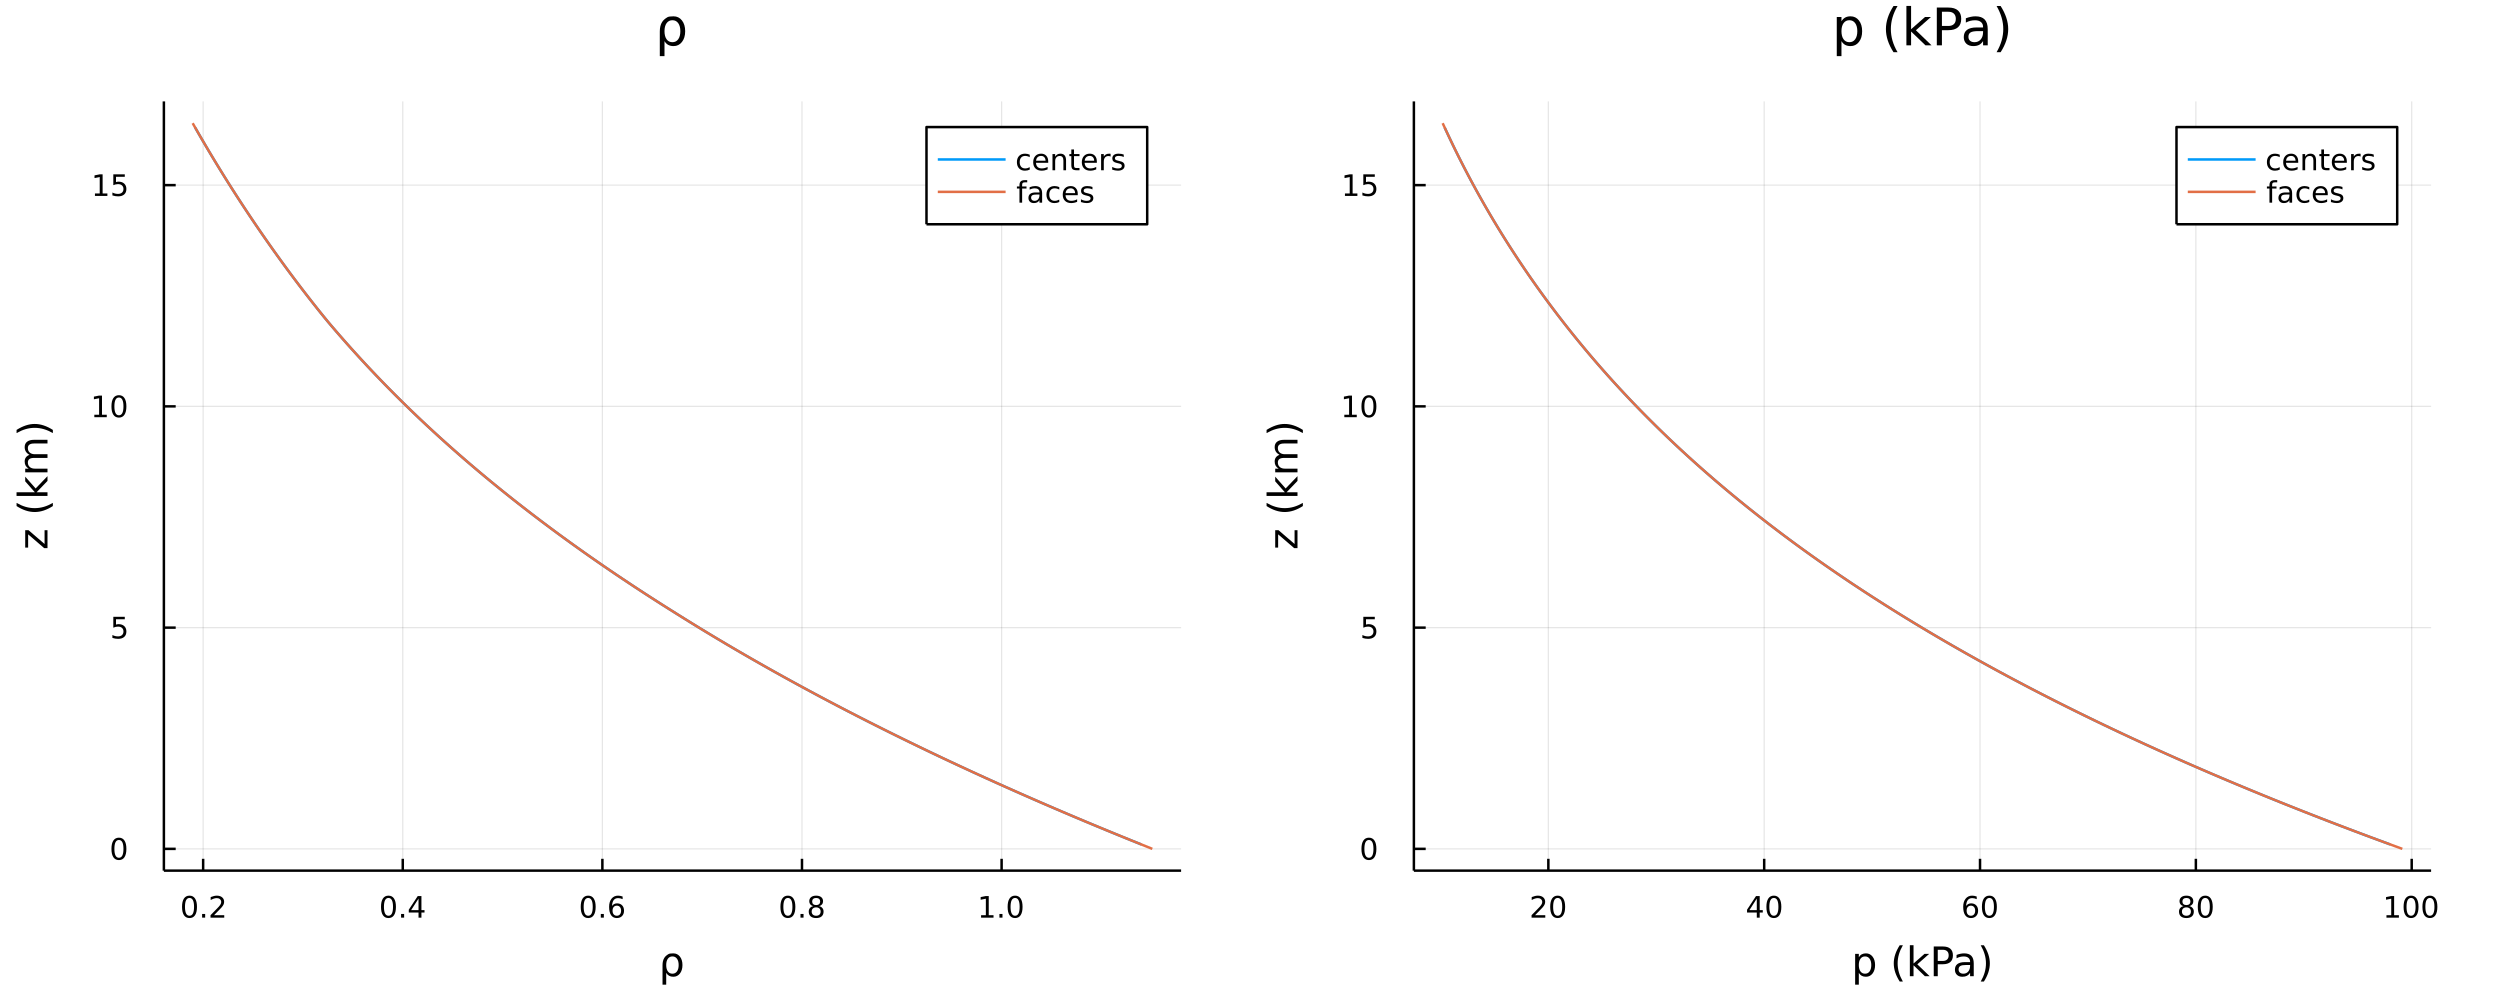 <?xml version="1.0" encoding="utf-8"?>
<svg xmlns="http://www.w3.org/2000/svg" xmlns:xlink="http://www.w3.org/1999/xlink" width="1000" height="400" viewBox="0 0 4000 1600">
<rect x="0" y="0" width="4000" height="1600" fill="#333333" stroke="none"/>
<defs>
  <clipPath id="clip620">
    <rect x="0" y="0" width="4000" height="1600"/>
  </clipPath>
</defs>
<path clip-path="url(#clip620)" d="
M0 1600 L4000 1600 L4000 0 L0 0  Z
  " fill="#ffffff" fill-rule="evenodd" fill-opacity="1"/>
<defs>
  <clipPath id="clip621">
    <rect x="800" y="0" width="2801" height="1600"/>
  </clipPath>
</defs>
<path clip-path="url(#clip620)" d="
M262.212 1393.02 L1889.76 1393.02 L1889.76 162.272 L262.212 162.272  Z
  " fill="#ffffff" fill-rule="evenodd" fill-opacity="1"/>
<defs>
  <clipPath id="clip622">
    <rect x="262" y="162" width="1629" height="1232"/>
  </clipPath>
</defs>
<polyline clip-path="url(#clip622)" style="stroke:#000000; stroke-linecap:butt; stroke-linejoin:round; stroke-width:2; stroke-opacity:0.1; fill:none" points="
  325.032,1393.02 325.032,162.272 
  "/>
<polyline clip-path="url(#clip622)" style="stroke:#000000; stroke-linecap:butt; stroke-linejoin:round; stroke-width:2; stroke-opacity:0.1; fill:none" points="
  644.416,1393.02 644.416,162.272 
  "/>
<polyline clip-path="url(#clip622)" style="stroke:#000000; stroke-linecap:butt; stroke-linejoin:round; stroke-width:2; stroke-opacity:0.1; fill:none" points="
  963.8,1393.02 963.8,162.272 
  "/>
<polyline clip-path="url(#clip622)" style="stroke:#000000; stroke-linecap:butt; stroke-linejoin:round; stroke-width:2; stroke-opacity:0.1; fill:none" points="
  1283.18,1393.02 1283.18,162.272 
  "/>
<polyline clip-path="url(#clip622)" style="stroke:#000000; stroke-linecap:butt; stroke-linejoin:round; stroke-width:2; stroke-opacity:0.1; fill:none" points="
  1602.57,1393.02 1602.57,162.272 
  "/>
<polyline clip-path="url(#clip620)" style="stroke:#000000; stroke-linecap:butt; stroke-linejoin:round; stroke-width:4; stroke-opacity:1; fill:none" points="
  262.212,1393.02 1889.76,1393.02 
  "/>
<polyline clip-path="url(#clip620)" style="stroke:#000000; stroke-linecap:butt; stroke-linejoin:round; stroke-width:4; stroke-opacity:1; fill:none" points="
  325.032,1393.02 325.032,1374.12 
  "/>
<polyline clip-path="url(#clip620)" style="stroke:#000000; stroke-linecap:butt; stroke-linejoin:round; stroke-width:4; stroke-opacity:1; fill:none" points="
  644.416,1393.02 644.416,1374.12 
  "/>
<polyline clip-path="url(#clip620)" style="stroke:#000000; stroke-linecap:butt; stroke-linejoin:round; stroke-width:4; stroke-opacity:1; fill:none" points="
  963.8,1393.02 963.8,1374.12 
  "/>
<polyline clip-path="url(#clip620)" style="stroke:#000000; stroke-linecap:butt; stroke-linejoin:round; stroke-width:4; stroke-opacity:1; fill:none" points="
  1283.18,1393.02 1283.18,1374.12 
  "/>
<polyline clip-path="url(#clip620)" style="stroke:#000000; stroke-linecap:butt; stroke-linejoin:round; stroke-width:4; stroke-opacity:1; fill:none" points="
  1602.57,1393.02 1602.57,1374.12 
  "/>
<path clip-path="url(#clip620)" d="M303.215 1436.74 Q299.604 1436.74 297.776 1440.3 Q295.97 1443.84 295.97 1450.97 Q295.97 1458.08 297.776 1461.65 Q299.604 1465.19 303.215 1465.19 Q306.85 1465.19 308.655 1461.65 Q310.484 1458.08 310.484 1450.97 Q310.484 1443.84 308.655 1440.3 Q306.85 1436.74 303.215 1436.74 M303.215 1433.03 Q309.026 1433.03 312.081 1437.64 Q315.16 1442.22 315.16 1450.97 Q315.16 1459.7 312.081 1464.31 Q309.026 1468.89 303.215 1468.89 Q297.405 1468.89 294.327 1464.31 Q291.271 1459.7 291.271 1450.97 Q291.271 1442.22 294.327 1437.64 Q297.405 1433.03 303.215 1433.03 Z" fill="#000000" fill-rule="evenodd" fill-opacity="1" /><path clip-path="url(#clip620)" d="M323.377 1462.34 L328.262 1462.34 L328.262 1468.22 L323.377 1468.22 L323.377 1462.34 Z" fill="#000000" fill-rule="evenodd" fill-opacity="1" /><path clip-path="url(#clip620)" d="M342.474 1464.28 L358.794 1464.28 L358.794 1468.22 L336.85 1468.22 L336.85 1464.28 Q339.512 1461.53 344.095 1456.9 Q348.701 1452.25 349.882 1450.9 Q352.127 1448.38 353.007 1446.65 Q353.91 1444.89 353.91 1443.2 Q353.91 1440.44 351.965 1438.71 Q350.044 1436.97 346.942 1436.97 Q344.743 1436.97 342.289 1437.73 Q339.859 1438.5 337.081 1440.05 L337.081 1435.33 Q339.905 1434.19 342.359 1433.61 Q344.812 1433.03 346.849 1433.03 Q352.22 1433.03 355.414 1435.72 Q358.609 1438.41 358.609 1442.9 Q358.609 1445.03 357.798 1446.95 Q357.011 1448.84 354.905 1451.44 Q354.326 1452.11 351.224 1455.33 Q348.123 1458.52 342.474 1464.28 Z" fill="#000000" fill-rule="evenodd" fill-opacity="1" /><path clip-path="url(#clip620)" d="M621.558 1436.74 Q617.947 1436.74 616.118 1440.3 Q614.312 1443.84 614.312 1450.97 Q614.312 1458.08 616.118 1461.65 Q617.947 1465.19 621.558 1465.19 Q625.192 1465.19 626.998 1461.65 Q628.826 1458.08 628.826 1450.97 Q628.826 1443.84 626.998 1440.3 Q625.192 1436.74 621.558 1436.74 M621.558 1433.03 Q627.368 1433.03 630.423 1437.64 Q633.502 1442.22 633.502 1450.97 Q633.502 1459.7 630.423 1464.31 Q627.368 1468.89 621.558 1468.89 Q615.748 1468.89 612.669 1464.31 Q609.613 1459.7 609.613 1450.97 Q609.613 1442.22 612.669 1437.64 Q615.748 1433.03 621.558 1433.03 Z" fill="#000000" fill-rule="evenodd" fill-opacity="1" /><path clip-path="url(#clip620)" d="M641.72 1462.34 L646.604 1462.34 L646.604 1468.22 L641.72 1468.22 L641.72 1462.34 Z" fill="#000000" fill-rule="evenodd" fill-opacity="1" /><path clip-path="url(#clip620)" d="M669.636 1437.73 L657.831 1456.18 L669.636 1456.18 L669.636 1437.73 M668.409 1433.66 L674.289 1433.66 L674.289 1456.18 L679.219 1456.18 L679.219 1460.07 L674.289 1460.07 L674.289 1468.22 L669.636 1468.22 L669.636 1460.07 L654.034 1460.07 L654.034 1455.56 L668.409 1433.66 Z" fill="#000000" fill-rule="evenodd" fill-opacity="1" /><path clip-path="url(#clip620)" d="M941.104 1436.74 Q937.493 1436.74 935.664 1440.3 Q933.858 1443.84 933.858 1450.97 Q933.858 1458.08 935.664 1461.65 Q937.493 1465.19 941.104 1465.19 Q944.738 1465.19 946.544 1461.65 Q948.372 1458.08 948.372 1450.97 Q948.372 1443.84 946.544 1440.3 Q944.738 1436.74 941.104 1436.74 M941.104 1433.03 Q946.914 1433.03 949.969 1437.64 Q953.048 1442.22 953.048 1450.97 Q953.048 1459.7 949.969 1464.31 Q946.914 1468.89 941.104 1468.89 Q935.294 1468.89 932.215 1464.31 Q929.159 1459.7 929.159 1450.97 Q929.159 1442.22 932.215 1437.64 Q935.294 1433.03 941.104 1433.03 Z" fill="#000000" fill-rule="evenodd" fill-opacity="1" /><path clip-path="url(#clip620)" d="M961.266 1462.34 L966.15 1462.34 L966.15 1468.22 L961.266 1468.22 L961.266 1462.34 Z" fill="#000000" fill-rule="evenodd" fill-opacity="1" /><path clip-path="url(#clip620)" d="M986.914 1449.08 Q983.766 1449.08 981.914 1451.23 Q980.085 1453.38 980.085 1457.13 Q980.085 1460.86 981.914 1463.03 Q983.766 1465.19 986.914 1465.19 Q990.062 1465.19 991.891 1463.03 Q993.742 1460.86 993.742 1457.13 Q993.742 1453.38 991.891 1451.23 Q990.062 1449.08 986.914 1449.08 M996.196 1434.42 L996.196 1438.68 Q994.437 1437.85 992.631 1437.41 Q990.849 1436.97 989.09 1436.97 Q984.46 1436.97 982.006 1440.09 Q979.576 1443.22 979.229 1449.54 Q980.594 1447.53 982.654 1446.46 Q984.715 1445.37 987.191 1445.37 Q992.4 1445.37 995.409 1448.54 Q998.441 1451.69 998.441 1457.13 Q998.441 1462.46 995.293 1465.67 Q992.145 1468.89 986.914 1468.89 Q980.918 1468.89 977.747 1464.31 Q974.576 1459.7 974.576 1450.97 Q974.576 1442.78 978.465 1437.92 Q982.354 1433.03 988.904 1433.03 Q990.664 1433.03 992.446 1433.38 Q994.252 1433.73 996.196 1434.42 Z" fill="#000000" fill-rule="evenodd" fill-opacity="1" /><path clip-path="url(#clip620)" d="M1260.62 1436.74 Q1257 1436.74 1255.18 1440.3 Q1253.37 1443.84 1253.37 1450.97 Q1253.37 1458.08 1255.18 1461.65 Q1257 1465.19 1260.62 1465.19 Q1264.25 1465.19 1266.05 1461.65 Q1267.88 1458.08 1267.88 1450.97 Q1267.88 1443.84 1266.05 1440.3 Q1264.25 1436.74 1260.62 1436.74 M1260.62 1433.03 Q1266.43 1433.03 1269.48 1437.64 Q1272.56 1442.22 1272.56 1450.97 Q1272.56 1459.7 1269.48 1464.31 Q1266.43 1468.89 1260.62 1468.89 Q1254.8 1468.89 1251.73 1464.31 Q1248.67 1459.7 1248.67 1450.97 Q1248.67 1442.22 1251.73 1437.64 Q1254.8 1433.03 1260.62 1433.03 Z" fill="#000000" fill-rule="evenodd" fill-opacity="1" /><path clip-path="url(#clip620)" d="M1280.78 1462.34 L1285.66 1462.34 L1285.66 1468.22 L1280.78 1468.22 L1280.78 1462.34 Z" fill="#000000" fill-rule="evenodd" fill-opacity="1" /><path clip-path="url(#clip620)" d="M1305.85 1451.81 Q1302.51 1451.81 1300.59 1453.59 Q1298.69 1455.37 1298.69 1458.5 Q1298.69 1461.62 1300.59 1463.4 Q1302.51 1465.19 1305.85 1465.19 Q1309.18 1465.19 1311.1 1463.4 Q1313.02 1461.6 1313.02 1458.5 Q1313.02 1455.37 1311.1 1453.59 Q1309.2 1451.81 1305.85 1451.81 M1301.17 1449.82 Q1298.16 1449.08 1296.47 1447.02 Q1294.8 1444.96 1294.8 1441.99 Q1294.8 1437.85 1297.74 1435.44 Q1300.71 1433.03 1305.85 1433.03 Q1311.01 1433.03 1313.95 1435.44 Q1316.89 1437.85 1316.89 1441.99 Q1316.89 1444.96 1315.2 1447.02 Q1313.53 1449.08 1310.55 1449.82 Q1313.92 1450.6 1315.8 1452.9 Q1317.7 1455.19 1317.7 1458.5 Q1317.7 1463.52 1314.62 1466.21 Q1311.56 1468.89 1305.85 1468.89 Q1300.13 1468.89 1297.05 1466.21 Q1293.99 1463.52 1293.99 1458.5 Q1293.99 1455.19 1295.89 1452.9 Q1297.79 1450.6 1301.17 1449.82 M1299.46 1442.43 Q1299.46 1445.12 1301.12 1446.62 Q1302.81 1448.13 1305.85 1448.13 Q1308.86 1448.13 1310.55 1446.62 Q1312.26 1445.12 1312.26 1442.43 Q1312.26 1439.75 1310.55 1438.24 Q1308.86 1436.74 1305.85 1436.74 Q1302.81 1436.74 1301.12 1438.24 Q1299.46 1439.75 1299.46 1442.43 Z" fill="#000000" fill-rule="evenodd" fill-opacity="1" /><path clip-path="url(#clip620)" d="M1569.72 1464.28 L1577.36 1464.28 L1577.36 1437.92 L1569.05 1439.59 L1569.05 1435.33 L1577.31 1433.66 L1581.99 1433.66 L1581.99 1464.28 L1589.63 1464.28 L1589.63 1468.22 L1569.72 1468.22 L1569.72 1464.28 Z" fill="#000000" fill-rule="evenodd" fill-opacity="1" /><path clip-path="url(#clip620)" d="M1599.07 1462.34 L1603.96 1462.34 L1603.96 1468.22 L1599.07 1468.22 L1599.07 1462.34 Z" fill="#000000" fill-rule="evenodd" fill-opacity="1" /><path clip-path="url(#clip620)" d="M1624.14 1436.74 Q1620.53 1436.74 1618.7 1440.3 Q1616.9 1443.84 1616.9 1450.97 Q1616.9 1458.08 1618.7 1461.65 Q1620.53 1465.19 1624.14 1465.19 Q1627.78 1465.19 1629.58 1461.65 Q1631.41 1458.08 1631.41 1450.97 Q1631.41 1443.84 1629.58 1440.3 Q1627.78 1436.74 1624.14 1436.74 M1624.14 1433.03 Q1629.95 1433.03 1633.01 1437.64 Q1636.09 1442.22 1636.09 1450.97 Q1636.09 1459.7 1633.01 1464.31 Q1629.95 1468.89 1624.14 1468.89 Q1618.33 1468.89 1615.25 1464.31 Q1612.2 1459.7 1612.2 1450.97 Q1612.2 1442.22 1615.25 1437.64 Q1618.33 1433.03 1624.14 1433.03 Z" fill="#000000" fill-rule="evenodd" fill-opacity="1" /><path clip-path="url(#clip620)" d="M1062.91 1532.6 Q1064.85 1529.35 1069.65 1526.49 Q1071.53 1525.38 1077.32 1525.38 Q1083.82 1525.38 1087.86 1530.53 Q1091.93 1535.69 1091.93 1544.09 Q1091.93 1552.49 1087.86 1557.65 Q1083.82 1562.81 1077.32 1562.81 Q1073.41 1562.81 1070.58 1561.28 Q1067.78 1559.72 1065.93 1556.54 L1065.93 1575.44 L1060.04 1575.44 L1060.04 1544.41 Q1060.04 1537.06 1062.91 1532.6 M1085.85 1544.09 Q1085.85 1537.63 1083.18 1533.97 Q1080.54 1530.28 1075.89 1530.28 Q1071.25 1530.28 1068.57 1533.97 Q1065.93 1537.63 1065.93 1544.09 Q1065.93 1550.55 1068.57 1554.24 Q1071.25 1557.91 1075.89 1557.91 Q1080.54 1557.91 1083.18 1554.24 Q1085.85 1550.55 1085.85 1544.09 Z" fill="#000000" fill-rule="evenodd" fill-opacity="1" /><polyline clip-path="url(#clip622)" style="stroke:#000000; stroke-linecap:butt; stroke-linejoin:round; stroke-width:2; stroke-opacity:0.1; fill:none" points="
  262.212,1358.19 1889.76,1358.19 
  "/>
<polyline clip-path="url(#clip622)" style="stroke:#000000; stroke-linecap:butt; stroke-linejoin:round; stroke-width:2; stroke-opacity:0.1; fill:none" points="
  262.212,1004.2 1889.76,1004.2 
  "/>
<polyline clip-path="url(#clip622)" style="stroke:#000000; stroke-linecap:butt; stroke-linejoin:round; stroke-width:2; stroke-opacity:0.1; fill:none" points="
  262.212,650.21 1889.76,650.21 
  "/>
<polyline clip-path="url(#clip622)" style="stroke:#000000; stroke-linecap:butt; stroke-linejoin:round; stroke-width:2; stroke-opacity:0.1; fill:none" points="
  262.212,296.222 1889.76,296.222 
  "/>
<polyline clip-path="url(#clip620)" style="stroke:#000000; stroke-linecap:butt; stroke-linejoin:round; stroke-width:4; stroke-opacity:1; fill:none" points="
  262.212,1393.02 262.212,162.272 
  "/>
<polyline clip-path="url(#clip620)" style="stroke:#000000; stroke-linecap:butt; stroke-linejoin:round; stroke-width:4; stroke-opacity:1; fill:none" points="
  262.212,1358.19 281.109,1358.19 
  "/>
<polyline clip-path="url(#clip620)" style="stroke:#000000; stroke-linecap:butt; stroke-linejoin:round; stroke-width:4; stroke-opacity:1; fill:none" points="
  262.212,1004.2 281.109,1004.2 
  "/>
<polyline clip-path="url(#clip620)" style="stroke:#000000; stroke-linecap:butt; stroke-linejoin:round; stroke-width:4; stroke-opacity:1; fill:none" points="
  262.212,650.21 281.109,650.21 
  "/>
<polyline clip-path="url(#clip620)" style="stroke:#000000; stroke-linecap:butt; stroke-linejoin:round; stroke-width:4; stroke-opacity:1; fill:none" points="
  262.212,296.222 281.109,296.222 
  "/>
<path clip-path="url(#clip620)" d="M190.267 1343.99 Q186.656 1343.99 184.827 1347.55 Q183.022 1351.09 183.022 1358.22 Q183.022 1365.33 184.827 1368.89 Q186.656 1372.43 190.267 1372.43 Q193.901 1372.43 195.707 1368.89 Q197.536 1365.33 197.536 1358.22 Q197.536 1351.09 195.707 1347.55 Q193.901 1343.99 190.267 1343.99 M190.267 1340.28 Q196.077 1340.28 199.133 1344.89 Q202.212 1349.47 202.212 1358.22 Q202.212 1366.95 199.133 1371.56 Q196.077 1376.14 190.267 1376.14 Q184.457 1376.14 181.378 1371.56 Q178.323 1366.95 178.323 1358.22 Q178.323 1349.47 181.378 1344.89 Q184.457 1340.28 190.267 1340.28 Z" fill="#000000" fill-rule="evenodd" fill-opacity="1" /><path clip-path="url(#clip620)" d="M181.309 986.919 L199.665 986.919 L199.665 990.854 L185.591 990.854 L185.591 999.326 Q186.61 998.979 187.628 998.817 Q188.647 998.632 189.665 998.632 Q195.452 998.632 198.832 1001.8 Q202.212 1004.97 202.212 1010.39 Q202.212 1015.97 198.739 1019.07 Q195.267 1022.15 188.948 1022.15 Q186.772 1022.15 184.503 1021.78 Q182.258 1021.41 179.851 1020.67 L179.851 1015.97 Q181.934 1017.1 184.156 1017.66 Q186.378 1018.21 188.855 1018.21 Q192.86 1018.21 195.198 1016.11 Q197.536 1014 197.536 1010.39 Q197.536 1006.78 195.198 1004.67 Q192.86 1002.57 188.855 1002.57 Q186.98 1002.57 185.105 1002.98 Q183.253 1003.4 181.309 1004.28 L181.309 986.919 Z" fill="#000000" fill-rule="evenodd" fill-opacity="1" /><path clip-path="url(#clip620)" d="M150.916 663.555 L158.554 663.555 L158.554 637.189 L150.244 638.856 L150.244 634.597 L158.508 632.93 L163.184 632.93 L163.184 663.555 L170.823 663.555 L170.823 667.49 L150.916 667.49 L150.916 663.555 Z" fill="#000000" fill-rule="evenodd" fill-opacity="1" /><path clip-path="url(#clip620)" d="M190.267 636.009 Q186.656 636.009 184.827 639.574 Q183.022 643.115 183.022 650.245 Q183.022 657.351 184.827 660.916 Q186.656 664.458 190.267 664.458 Q193.901 664.458 195.707 660.916 Q197.536 657.351 197.536 650.245 Q197.536 643.115 195.707 639.574 Q193.901 636.009 190.267 636.009 M190.267 632.305 Q196.077 632.305 199.133 636.912 Q202.212 641.495 202.212 650.245 Q202.212 658.972 199.133 663.578 Q196.077 668.161 190.267 668.161 Q184.457 668.161 181.378 663.578 Q178.323 658.972 178.323 650.245 Q178.323 641.495 181.378 636.912 Q184.457 632.305 190.267 632.305 Z" fill="#000000" fill-rule="evenodd" fill-opacity="1" /><path clip-path="url(#clip620)" d="M151.911 309.566 L159.55 309.566 L159.55 283.201 L151.24 284.867 L151.24 280.608 L159.503 278.942 L164.179 278.942 L164.179 309.566 L171.818 309.566 L171.818 313.502 L151.911 313.502 L151.911 309.566 Z" fill="#000000" fill-rule="evenodd" fill-opacity="1" /><path clip-path="url(#clip620)" d="M181.309 278.942 L199.665 278.942 L199.665 282.877 L185.591 282.877 L185.591 291.349 Q186.61 291.002 187.628 290.84 Q188.647 290.654 189.665 290.654 Q195.452 290.654 198.832 293.826 Q202.212 296.997 202.212 302.414 Q202.212 307.992 198.739 311.094 Q195.267 314.173 188.948 314.173 Q186.772 314.173 184.503 313.802 Q182.258 313.432 179.851 312.691 L179.851 307.992 Q181.934 309.127 184.156 309.682 Q186.378 310.238 188.855 310.238 Q192.86 310.238 195.198 308.131 Q197.536 306.025 197.536 302.414 Q197.536 298.803 195.198 296.696 Q192.86 294.59 188.855 294.59 Q186.98 294.59 185.105 295.006 Q183.253 295.423 181.309 296.303 L181.309 278.942 Z" fill="#000000" fill-rule="evenodd" fill-opacity="1" /><path clip-path="url(#clip620)" d="M40.34 876.171 L40.34 848.353 L45.688 848.353 L71.309 870.378 L71.309 848.353 L75.988 848.353 L75.988 876.967 L70.641 876.967 L45.019 854.942 L45.019 876.171 L40.34 876.171 Z" fill="#000000" fill-rule="evenodd" fill-opacity="1" /><path clip-path="url(#clip620)" d="M26.527 804.621 Q33.847 808.886 41.009 810.955 Q48.17 813.023 55.523 813.023 Q62.875 813.023 70.1 810.955 Q77.293 808.854 84.582 804.621 L84.582 809.713 Q77.102 814.488 69.877 816.875 Q62.652 819.23 55.523 819.23 Q48.425 819.23 41.231 816.875 Q34.038 814.519 26.527 809.713 L26.527 804.621 Z" fill="#000000" fill-rule="evenodd" fill-opacity="1" /><path clip-path="url(#clip620)" d="M26.463 793.481 L26.463 787.592 L55.714 787.592 L40.34 770.119 L40.34 762.639 L57.019 781.545 L75.988 761.843 L75.988 769.482 L58.578 787.592 L75.988 787.592 L75.988 793.481 L26.463 793.481 Z" fill="#000000" fill-rule="evenodd" fill-opacity="1" /><path clip-path="url(#clip620)" d="M47.184 727.755 Q43.237 725.559 41.359 722.503 Q39.481 719.448 39.481 715.31 Q39.481 709.74 43.396 706.716 Q47.279 703.692 54.472 703.692 L75.988 703.692 L75.988 709.581 L54.663 709.581 Q49.539 709.581 47.056 711.395 Q44.574 713.209 44.574 716.933 Q44.574 721.485 47.597 724.126 Q50.621 726.768 55.841 726.768 L75.988 726.768 L75.988 732.656 L54.663 732.656 Q49.507 732.656 47.056 734.471 Q44.574 736.285 44.574 740.072 Q44.574 744.56 47.629 747.202 Q50.653 749.844 55.841 749.844 L75.988 749.844 L75.988 755.732 L40.34 755.732 L40.34 749.844 L45.879 749.844 Q42.6 747.839 41.041 745.038 Q39.481 742.237 39.481 738.385 Q39.481 734.502 41.454 731.797 Q43.428 729.06 47.184 727.755 Z" fill="#000000" fill-rule="evenodd" fill-opacity="1" /><path clip-path="url(#clip620)" d="M26.527 692.934 L26.527 687.842 Q34.038 683.067 41.231 680.712 Q48.425 678.325 55.523 678.325 Q62.652 678.325 69.877 680.712 Q77.102 683.067 84.582 687.842 L84.582 692.934 Q77.293 688.701 70.1 686.632 Q62.875 684.532 55.523 684.532 Q48.17 684.532 41.009 686.632 Q33.847 688.701 26.527 692.934 Z" fill="#000000" fill-rule="evenodd" fill-opacity="1" /><path clip-path="url(#clip620)" d="M1059.34 35.308 Q1061.81 31.176 1067.93 27.53 Q1070.32 26.112 1077.69 26.112 Q1085.95 26.112 1091.1 32.675 Q1096.28 39.237 1096.28 49.931 Q1096.28 60.626 1091.1 67.188 Q1085.95 73.751 1077.69 73.751 Q1072.71 73.751 1069.1 71.806 Q1065.54 69.821 1063.19 65.77 L1063.19 89.833 L1055.69 89.833 L1055.69 50.337 Q1055.69 40.979 1059.34 35.308 M1088.55 49.931 Q1088.55 41.708 1085.14 37.05 Q1081.78 32.35 1075.87 32.35 Q1069.95 32.35 1066.55 37.05 Q1063.19 41.708 1063.19 49.931 Q1063.19 58.155 1066.55 62.854 Q1069.95 67.512 1075.87 67.512 Q1081.78 67.512 1085.14 62.854 Q1088.55 58.155 1088.55 49.931 Z" fill="#000000" fill-rule="evenodd" fill-opacity="1" /><polyline clip-path="url(#clip622)" style="stroke:#009af9; stroke-linecap:butt; stroke-linejoin:round; stroke-width:4; stroke-opacity:1; fill:none" points="
  1826.03,1351.11 1791.07,1336.95 1756.68,1322.79 1722.84,1308.63 1689.59,1294.47 1656.86,1280.31 1624.66,1266.15 1593.02,1251.99 1561.87,1237.83 1531.25,1223.67 
  1501.14,1209.51 1471.54,1195.35 1442.45,1181.19 1413.83,1167.03 1385.7,1152.87 1358.06,1138.71 1330.89,1124.55 1304.19,1110.4 1277.96,1096.24 1252.18,1082.08 
  1226.84,1067.92 1201.96,1053.76 1177.51,1039.6 1153.5,1025.44 1129.91,1011.28 1106.75,997.119 1084.03,982.959 1061.5,968.8 1039.39,954.64 1017.64,940.481 
  996.273,926.321 975.29,912.162 954.684,898.002 934.452,883.843 914.589,869.683 895.092,855.523 875.956,841.364 857.178,827.204 838.753,813.045 820.677,798.885 
  802.946,784.726 785.555,770.566 768.502,756.407 751.78,742.247 735.387,728.088 719.317,713.928 703.566,699.768 688.129,685.609 672.989,671.449 658.17,657.29 
  643.648,643.13 629.419,628.971 615.477,614.811 601.816,600.652 588.432,586.492 575.317,572.333 562.465,558.173 549.885,544.014 537.534,529.854 525.43,515.694 
  513.875,501.535 502.598,487.375 491.521,473.216 480.637,459.056 469.939,444.897 459.422,430.737 449.096,416.578 438.915,402.418 428.901,388.259 419.049,374.099 
  409.353,359.939 399.812,345.78 390.421,331.62 381.177,317.461 372.079,303.301 363.124,289.142 354.309,274.982 345.635,260.823 337.098,246.663 328.697,232.504 
  320.432,218.344 312.288,204.184 
  "/>
<polyline clip-path="url(#clip622)" style="stroke:#e26f46; stroke-linecap:butt; stroke-linejoin:round; stroke-width:4; stroke-opacity:1; fill:none" points="
  1843.7,1358.19 1808.47,1344.03 1773.81,1329.87 1739.7,1315.71 1706.15,1301.55 1673.15,1287.39 1640.69,1273.23 1608.77,1259.07 1577.37,1244.91 1546.51,1230.75 
  1516.13,1216.59 1486.28,1202.43 1456.94,1188.27 1428.09,1174.11 1399.7,1159.95 1371.82,1145.79 1344.42,1131.63 1317.48,1117.48 1291.02,1103.32 1265.01,1089.16 
  1239.45,1075 1214.35,1060.84 1189.68,1046.68 1165.45,1032.52 1141.65,1018.36 1118.28,1004.2 1095.34,990.039 1072.72,975.88 1050.41,961.72 1028.46,947.56 
  1006.91,933.401 985.734,919.241 964.94,905.082 944.522,890.922 924.475,876.763 904.795,862.603 885.479,848.444 866.523,834.284 847.922,820.125 829.671,805.965 
  811.768,791.806 794.208,777.646 776.987,763.486 760.1,749.327 743.543,735.167 727.312,721.008 711.402,706.848 695.809,692.689 680.512,678.529 665.542,664.37 
  650.872,650.21 636.498,636.051 622.413,621.891 608.612,607.731 595.09,593.572 581.841,579.412 568.858,565.253 556.136,551.093 543.678,536.934 531.452,522.774 
  519.604,508.615 508.211,494.455 497.035,480.296 486.055,466.136 475.265,451.976 464.658,437.817 454.229,423.657 443.985,409.498 433.888,395.338 423.955,381.179 
  414.182,367.019 404.564,352.86 395.098,338.7 385.781,324.541 376.61,310.381 367.583,296.222 358.699,282.062 349.955,267.902 341.349,253.743 332.881,239.583 
  324.548,225.424 316.335,211.264 308.274,197.105 
  "/>
<path clip-path="url(#clip620)" d="
M1482.38 358.817 L1835.51 358.817 L1835.51 203.297 L1482.38 203.297  Z
  " fill="#ffffff" fill-rule="evenodd" fill-opacity="1"/>
<polyline clip-path="url(#clip620)" style="stroke:#000000; stroke-linecap:butt; stroke-linejoin:round; stroke-width:4; stroke-opacity:1; fill:none" points="
  1482.38,358.817 1835.51,358.817 1835.51,203.297 1482.38,203.297 1482.38,358.817 
  "/>
<polyline clip-path="url(#clip620)" style="stroke:#009af9; stroke-linecap:butt; stroke-linejoin:round; stroke-width:4; stroke-opacity:1; fill:none" points="
  1500.47,255.137 1608.97,255.137 
  "/>
<path clip-path="url(#clip620)" d="M1647.56 247.487 L1647.56 251.468 Q1645.76 250.473 1643.93 249.987 Q1642.12 249.477 1640.27 249.477 Q1636.13 249.477 1633.84 252.116 Q1631.54 254.732 1631.54 259.477 Q1631.54 264.223 1633.84 266.862 Q1636.13 269.477 1640.27 269.477 Q1642.12 269.477 1643.93 268.991 Q1645.76 268.482 1647.56 267.487 L1647.56 271.422 Q1645.78 272.255 1643.86 272.672 Q1641.96 273.088 1639.81 273.088 Q1633.95 273.088 1630.5 269.408 Q1627.05 265.727 1627.05 259.477 Q1627.05 253.135 1630.53 249.501 Q1634.02 245.866 1640.09 245.866 Q1642.05 245.866 1643.93 246.283 Q1645.8 246.677 1647.56 247.487 Z" fill="#000000" fill-rule="evenodd" fill-opacity="1" /><path clip-path="url(#clip620)" d="M1677.15 258.389 L1677.15 260.473 L1657.56 260.473 Q1657.84 264.871 1660.2 267.186 Q1662.59 269.477 1666.82 269.477 Q1669.28 269.477 1671.57 268.876 Q1673.88 268.274 1676.15 267.07 L1676.15 271.098 Q1673.86 272.07 1671.45 272.579 Q1669.04 273.088 1666.57 273.088 Q1660.36 273.088 1656.73 269.477 Q1653.12 265.866 1653.12 259.709 Q1653.12 253.343 1656.54 249.616 Q1659.99 245.866 1665.83 245.866 Q1671.06 245.866 1674.09 249.246 Q1677.15 252.602 1677.15 258.389 M1672.89 257.139 Q1672.84 253.644 1670.92 251.561 Q1669.02 249.477 1665.87 249.477 Q1662.31 249.477 1660.16 251.491 Q1658.03 253.505 1657.7 257.163 L1672.89 257.139 Z" fill="#000000" fill-rule="evenodd" fill-opacity="1" /><path clip-path="url(#clip620)" d="M1705.69 256.769 L1705.69 272.417 L1701.43 272.417 L1701.43 256.908 Q1701.43 253.227 1699.99 251.399 Q1698.56 249.57 1695.69 249.57 Q1692.24 249.57 1690.25 251.769 Q1688.26 253.968 1688.26 257.764 L1688.26 272.417 L1683.97 272.417 L1683.97 246.491 L1688.26 246.491 L1688.26 250.519 Q1689.78 248.181 1691.84 247.024 Q1693.93 245.866 1696.64 245.866 Q1701.1 245.866 1703.4 248.644 Q1705.69 251.399 1705.69 256.769 Z" fill="#000000" fill-rule="evenodd" fill-opacity="1" /><path clip-path="url(#clip620)" d="M1718.4 239.13 L1718.4 246.491 L1727.17 246.491 L1727.17 249.802 L1718.4 249.802 L1718.4 263.876 Q1718.4 267.047 1719.25 267.95 Q1720.13 268.852 1722.79 268.852 L1727.17 268.852 L1727.17 272.417 L1722.79 272.417 Q1717.86 272.417 1715.99 270.588 Q1714.11 268.737 1714.11 263.876 L1714.11 249.802 L1710.99 249.802 L1710.99 246.491 L1714.11 246.491 L1714.11 239.13 L1718.4 239.13 Z" fill="#000000" fill-rule="evenodd" fill-opacity="1" /><path clip-path="url(#clip620)" d="M1754.95 258.389 L1754.95 260.473 L1735.36 260.473 Q1735.64 264.871 1738 267.186 Q1740.39 269.477 1744.62 269.477 Q1747.08 269.477 1749.37 268.876 Q1751.68 268.274 1753.95 267.07 L1753.95 271.098 Q1751.66 272.07 1749.25 272.579 Q1746.84 273.088 1744.37 273.088 Q1738.16 273.088 1734.53 269.477 Q1730.92 265.866 1730.92 259.709 Q1730.92 253.343 1734.34 249.616 Q1737.79 245.866 1743.63 245.866 Q1748.86 245.866 1751.89 249.246 Q1754.95 252.602 1754.95 258.389 M1750.69 257.139 Q1750.64 253.644 1748.72 251.561 Q1746.82 249.477 1743.67 249.477 Q1740.11 249.477 1737.96 251.491 Q1735.83 253.505 1735.5 257.163 L1750.69 257.139 Z" fill="#000000" fill-rule="evenodd" fill-opacity="1" /><path clip-path="url(#clip620)" d="M1776.96 250.473 Q1776.24 250.056 1775.39 249.871 Q1774.55 249.663 1773.53 249.663 Q1769.92 249.663 1767.98 252.024 Q1766.06 254.362 1766.06 258.76 L1766.06 272.417 L1761.77 272.417 L1761.77 246.491 L1766.06 246.491 L1766.06 250.519 Q1767.4 248.158 1769.55 247.024 Q1771.71 245.866 1774.78 245.866 Q1775.22 245.866 1775.76 245.936 Q1776.29 245.982 1776.94 246.098 L1776.96 250.473 Z" fill="#000000" fill-rule="evenodd" fill-opacity="1" /><path clip-path="url(#clip620)" d="M1797.96 247.255 L1797.96 251.283 Q1796.15 250.357 1794.21 249.894 Q1792.26 249.431 1790.18 249.431 Q1787.01 249.431 1785.41 250.403 Q1783.84 251.376 1783.84 253.32 Q1783.84 254.802 1784.97 255.658 Q1786.1 256.491 1789.53 257.255 L1790.99 257.579 Q1795.52 258.552 1797.42 260.334 Q1799.34 262.093 1799.34 265.264 Q1799.34 268.876 1796.47 270.982 Q1793.63 273.088 1788.63 273.088 Q1786.54 273.088 1784.27 272.672 Q1782.03 272.278 1779.53 271.468 L1779.53 267.07 Q1781.89 268.297 1784.18 268.922 Q1786.47 269.524 1788.72 269.524 Q1791.73 269.524 1793.35 268.505 Q1794.97 267.463 1794.97 265.589 Q1794.97 263.852 1793.79 262.926 Q1792.63 262.001 1788.67 261.144 L1787.19 260.797 Q1783.23 259.964 1781.47 258.251 Q1779.71 256.514 1779.71 253.505 Q1779.71 249.848 1782.31 247.857 Q1784.9 245.866 1789.67 245.866 Q1792.03 245.866 1794.11 246.214 Q1796.2 246.561 1797.96 247.255 Z" fill="#000000" fill-rule="evenodd" fill-opacity="1" /><polyline clip-path="url(#clip620)" style="stroke:#e26f46; stroke-linecap:butt; stroke-linejoin:round; stroke-width:4; stroke-opacity:1; fill:none" points="
  1500.47,306.977 1608.97,306.977 
  "/>
<path clip-path="url(#clip620)" d="M1643.56 288.239 L1643.56 291.78 L1639.48 291.78 Q1637.19 291.78 1636.29 292.706 Q1635.41 293.632 1635.41 296.04 L1635.41 298.331 L1642.42 298.331 L1642.42 301.642 L1635.41 301.642 L1635.41 324.257 L1631.13 324.257 L1631.13 301.642 L1627.05 301.642 L1627.05 298.331 L1631.13 298.331 L1631.13 296.526 Q1631.13 292.197 1633.14 290.23 Q1635.16 288.239 1639.53 288.239 L1643.56 288.239 Z" fill="#000000" fill-rule="evenodd" fill-opacity="1" /><path clip-path="url(#clip620)" d="M1658.91 311.225 Q1653.74 311.225 1651.75 312.405 Q1649.76 313.586 1649.76 316.433 Q1649.76 318.702 1651.24 320.044 Q1652.75 321.364 1655.32 321.364 Q1658.86 321.364 1660.99 318.864 Q1663.14 316.341 1663.14 312.174 L1663.14 311.225 L1658.91 311.225 M1667.4 309.466 L1667.4 324.257 L1663.14 324.257 L1663.14 320.322 Q1661.68 322.683 1659.51 323.817 Q1657.33 324.928 1654.18 324.928 Q1650.2 324.928 1647.84 322.706 Q1645.5 320.461 1645.5 316.711 Q1645.5 312.336 1648.42 310.114 Q1651.36 307.892 1657.17 307.892 L1663.14 307.892 L1663.14 307.475 Q1663.14 304.535 1661.2 302.938 Q1659.28 301.317 1655.78 301.317 Q1653.56 301.317 1651.45 301.85 Q1649.35 302.382 1647.4 303.447 L1647.4 299.512 Q1649.74 298.609 1651.94 298.169 Q1654.14 297.706 1656.22 297.706 Q1661.84 297.706 1664.62 300.623 Q1667.4 303.54 1667.4 309.466 Z" fill="#000000" fill-rule="evenodd" fill-opacity="1" /><path clip-path="url(#clip620)" d="M1694.83 299.327 L1694.83 303.308 Q1693.03 302.313 1691.2 301.827 Q1689.39 301.317 1687.54 301.317 Q1683.4 301.317 1681.1 303.956 Q1678.81 306.572 1678.81 311.317 Q1678.81 316.063 1681.1 318.702 Q1683.4 321.317 1687.54 321.317 Q1689.39 321.317 1691.2 320.831 Q1693.03 320.322 1694.83 319.327 L1694.83 323.262 Q1693.05 324.095 1691.13 324.512 Q1689.23 324.928 1687.08 324.928 Q1681.22 324.928 1677.77 321.248 Q1674.32 317.567 1674.32 311.317 Q1674.32 304.975 1677.79 301.341 Q1681.29 297.706 1687.35 297.706 Q1689.32 297.706 1691.2 298.123 Q1693.07 298.517 1694.83 299.327 Z" fill="#000000" fill-rule="evenodd" fill-opacity="1" /><path clip-path="url(#clip620)" d="M1724.41 310.229 L1724.41 312.313 L1704.83 312.313 Q1705.11 316.711 1707.47 319.026 Q1709.85 321.317 1714.09 321.317 Q1716.54 321.317 1718.84 320.716 Q1721.15 320.114 1723.42 318.91 L1723.42 322.938 Q1721.13 323.91 1718.72 324.419 Q1716.31 324.928 1713.84 324.928 Q1707.63 324.928 1704 321.317 Q1700.39 317.706 1700.39 311.549 Q1700.39 305.183 1703.81 301.456 Q1707.26 297.706 1713.09 297.706 Q1718.33 297.706 1721.36 301.086 Q1724.41 304.442 1724.41 310.229 M1720.15 308.979 Q1720.11 305.484 1718.19 303.401 Q1716.29 301.317 1713.14 301.317 Q1709.58 301.317 1707.42 303.331 Q1705.29 305.345 1704.97 309.003 L1720.15 308.979 Z" fill="#000000" fill-rule="evenodd" fill-opacity="1" /><path clip-path="url(#clip620)" d="M1747.93 299.095 L1747.93 303.123 Q1746.13 302.197 1744.18 301.734 Q1742.24 301.271 1740.15 301.271 Q1736.98 301.271 1735.39 302.243 Q1733.81 303.216 1733.81 305.16 Q1733.81 306.642 1734.95 307.498 Q1736.08 308.331 1739.51 309.095 L1740.96 309.419 Q1745.5 310.392 1747.4 312.174 Q1749.32 313.933 1749.32 317.104 Q1749.32 320.716 1746.45 322.822 Q1743.6 324.928 1738.6 324.928 Q1736.52 324.928 1734.25 324.512 Q1732.01 324.118 1729.51 323.308 L1729.51 318.91 Q1731.87 320.137 1734.16 320.762 Q1736.45 321.364 1738.7 321.364 Q1741.71 321.364 1743.33 320.345 Q1744.95 319.303 1744.95 317.429 Q1744.95 315.692 1743.77 314.766 Q1742.61 313.841 1738.65 312.984 L1737.17 312.637 Q1733.21 311.804 1731.45 310.091 Q1729.69 308.354 1729.69 305.345 Q1729.69 301.688 1732.28 299.697 Q1734.88 297.706 1739.65 297.706 Q1742.01 297.706 1744.09 298.054 Q1746.17 298.401 1747.93 299.095 Z" fill="#000000" fill-rule="evenodd" fill-opacity="1" /><path clip-path="url(#clip620)" d="
M2262.21 1393.02 L3889.76 1393.02 L3889.76 162.272 L2262.21 162.272  Z
  " fill="#ffffff" fill-rule="evenodd" fill-opacity="1"/>
<defs>
  <clipPath id="clip623">
    <rect x="2262" y="162" width="1629" height="1232"/>
  </clipPath>
</defs>
<polyline clip-path="url(#clip623)" style="stroke:#000000; stroke-linecap:butt; stroke-linejoin:round; stroke-width:2; stroke-opacity:0.1; fill:none" points="
  2477.36,1393.02 2477.36,162.272 
  "/>
<polyline clip-path="url(#clip623)" style="stroke:#000000; stroke-linecap:butt; stroke-linejoin:round; stroke-width:2; stroke-opacity:0.1; fill:none" points="
  2822.7,1393.02 2822.7,162.272 
  "/>
<polyline clip-path="url(#clip623)" style="stroke:#000000; stroke-linecap:butt; stroke-linejoin:round; stroke-width:2; stroke-opacity:0.1; fill:none" points="
  3168.04,1393.02 3168.04,162.272 
  "/>
<polyline clip-path="url(#clip623)" style="stroke:#000000; stroke-linecap:butt; stroke-linejoin:round; stroke-width:2; stroke-opacity:0.1; fill:none" points="
  3513.38,1393.02 3513.38,162.272 
  "/>
<polyline clip-path="url(#clip623)" style="stroke:#000000; stroke-linecap:butt; stroke-linejoin:round; stroke-width:2; stroke-opacity:0.1; fill:none" points="
  3858.72,1393.02 3858.72,162.272 
  "/>
<polyline clip-path="url(#clip620)" style="stroke:#000000; stroke-linecap:butt; stroke-linejoin:round; stroke-width:4; stroke-opacity:1; fill:none" points="
  2262.21,1393.02 3889.76,1393.02 
  "/>
<polyline clip-path="url(#clip620)" style="stroke:#000000; stroke-linecap:butt; stroke-linejoin:round; stroke-width:4; stroke-opacity:1; fill:none" points="
  2477.36,1393.02 2477.36,1374.12 
  "/>
<polyline clip-path="url(#clip620)" style="stroke:#000000; stroke-linecap:butt; stroke-linejoin:round; stroke-width:4; stroke-opacity:1; fill:none" points="
  2822.7,1393.02 2822.7,1374.12 
  "/>
<polyline clip-path="url(#clip620)" style="stroke:#000000; stroke-linecap:butt; stroke-linejoin:round; stroke-width:4; stroke-opacity:1; fill:none" points="
  3168.04,1393.02 3168.04,1374.12 
  "/>
<polyline clip-path="url(#clip620)" style="stroke:#000000; stroke-linecap:butt; stroke-linejoin:round; stroke-width:4; stroke-opacity:1; fill:none" points="
  3513.38,1393.02 3513.38,1374.12 
  "/>
<polyline clip-path="url(#clip620)" style="stroke:#000000; stroke-linecap:butt; stroke-linejoin:round; stroke-width:4; stroke-opacity:1; fill:none" points="
  3858.72,1393.02 3858.72,1374.12 
  "/>
<path clip-path="url(#clip620)" d="M2456.13 1464.28 L2472.45 1464.28 L2472.45 1468.22 L2450.5 1468.22 L2450.5 1464.28 Q2453.17 1461.53 2457.75 1456.9 Q2462.36 1452.25 2463.54 1450.9 Q2465.78 1448.38 2466.66 1446.65 Q2467.56 1444.89 2467.56 1443.2 Q2467.56 1440.44 2465.62 1438.71 Q2463.7 1436.97 2460.6 1436.97 Q2458.4 1436.97 2455.94 1437.73 Q2453.51 1438.5 2450.74 1440.05 L2450.74 1435.33 Q2453.56 1434.19 2456.01 1433.61 Q2458.47 1433.03 2460.5 1433.03 Q2465.87 1433.03 2469.07 1435.72 Q2472.26 1438.41 2472.26 1442.9 Q2472.26 1445.03 2471.45 1446.95 Q2470.67 1448.84 2468.56 1451.44 Q2467.98 1452.11 2464.88 1455.33 Q2461.78 1458.52 2456.13 1464.28 Z" fill="#000000" fill-rule="evenodd" fill-opacity="1" /><path clip-path="url(#clip620)" d="M2492.26 1436.74 Q2488.65 1436.74 2486.82 1440.3 Q2485.02 1443.84 2485.02 1450.97 Q2485.02 1458.08 2486.82 1461.65 Q2488.65 1465.19 2492.26 1465.19 Q2495.9 1465.19 2497.7 1461.65 Q2499.53 1458.08 2499.53 1450.97 Q2499.53 1443.84 2497.7 1440.3 Q2495.9 1436.74 2492.26 1436.74 M2492.26 1433.03 Q2498.07 1433.03 2501.13 1437.64 Q2504.21 1442.22 2504.21 1450.97 Q2504.21 1459.7 2501.13 1464.31 Q2498.07 1468.89 2492.26 1468.89 Q2486.45 1468.89 2483.37 1464.31 Q2480.32 1459.7 2480.32 1450.97 Q2480.32 1442.22 2483.37 1437.64 Q2486.45 1433.03 2492.26 1433.03 Z" fill="#000000" fill-rule="evenodd" fill-opacity="1" /><path clip-path="url(#clip620)" d="M2810.87 1437.73 L2799.06 1456.18 L2810.87 1456.18 L2810.87 1437.73 M2809.64 1433.66 L2815.52 1433.66 L2815.52 1456.18 L2820.45 1456.18 L2820.45 1460.07 L2815.52 1460.07 L2815.52 1468.22 L2810.87 1468.22 L2810.87 1460.07 L2795.27 1460.07 L2795.27 1455.56 L2809.64 1433.66 Z" fill="#000000" fill-rule="evenodd" fill-opacity="1" /><path clip-path="url(#clip620)" d="M2838.18 1436.74 Q2834.57 1436.74 2832.74 1440.3 Q2830.94 1443.84 2830.94 1450.97 Q2830.94 1458.08 2832.74 1461.65 Q2834.57 1465.19 2838.18 1465.19 Q2841.82 1465.19 2843.62 1461.65 Q2845.45 1458.08 2845.45 1450.97 Q2845.45 1443.84 2843.62 1440.3 Q2841.82 1436.74 2838.18 1436.74 M2838.18 1433.03 Q2843.99 1433.03 2847.05 1437.64 Q2850.13 1442.22 2850.13 1450.97 Q2850.13 1459.7 2847.05 1464.31 Q2843.99 1468.89 2838.18 1468.89 Q2832.37 1468.89 2829.29 1464.31 Q2826.24 1459.7 2826.24 1450.97 Q2826.24 1442.22 2829.29 1437.64 Q2832.37 1433.03 2838.18 1433.03 Z" fill="#000000" fill-rule="evenodd" fill-opacity="1" /><path clip-path="url(#clip620)" d="M3153.44 1449.08 Q3150.3 1449.08 3148.44 1451.23 Q3146.62 1453.38 3146.62 1457.13 Q3146.62 1460.86 3148.44 1463.03 Q3150.3 1465.19 3153.44 1465.19 Q3156.59 1465.19 3158.42 1463.03 Q3160.27 1460.86 3160.27 1457.13 Q3160.27 1453.38 3158.42 1451.23 Q3156.59 1449.08 3153.44 1449.08 M3162.73 1434.42 L3162.73 1438.68 Q3160.97 1437.85 3159.16 1437.41 Q3157.38 1436.97 3155.62 1436.97 Q3150.99 1436.97 3148.54 1440.09 Q3146.11 1443.22 3145.76 1449.54 Q3147.13 1447.53 3149.19 1446.46 Q3151.25 1445.37 3153.72 1445.37 Q3158.93 1445.37 3161.94 1448.54 Q3164.97 1451.69 3164.97 1457.13 Q3164.97 1462.46 3161.82 1465.67 Q3158.68 1468.89 3153.44 1468.89 Q3147.45 1468.89 3144.28 1464.31 Q3141.11 1459.7 3141.11 1450.97 Q3141.11 1442.78 3145 1437.92 Q3148.88 1433.03 3155.44 1433.03 Q3157.19 1433.03 3158.98 1433.38 Q3160.78 1433.73 3162.73 1434.42 Z" fill="#000000" fill-rule="evenodd" fill-opacity="1" /><path clip-path="url(#clip620)" d="M3183.03 1436.74 Q3179.42 1436.74 3177.59 1440.3 Q3175.78 1443.84 3175.78 1450.97 Q3175.78 1458.08 3177.59 1461.65 Q3179.42 1465.19 3183.03 1465.19 Q3186.66 1465.19 3188.47 1461.65 Q3190.3 1458.08 3190.3 1450.97 Q3190.3 1443.84 3188.47 1440.3 Q3186.66 1436.74 3183.03 1436.74 M3183.03 1433.03 Q3188.84 1433.03 3191.89 1437.64 Q3194.97 1442.22 3194.97 1450.97 Q3194.97 1459.7 3191.89 1464.31 Q3188.84 1468.89 3183.03 1468.89 Q3177.22 1468.89 3174.14 1464.31 Q3171.08 1459.7 3171.08 1450.97 Q3171.08 1442.22 3174.14 1437.64 Q3177.22 1433.03 3183.03 1433.03 Z" fill="#000000" fill-rule="evenodd" fill-opacity="1" /><path clip-path="url(#clip620)" d="M3498.25 1451.81 Q3494.92 1451.81 3493 1453.59 Q3491.1 1455.37 3491.1 1458.5 Q3491.1 1461.62 3493 1463.4 Q3494.92 1465.19 3498.25 1465.19 Q3501.59 1465.19 3503.51 1463.4 Q3505.43 1461.6 3505.43 1458.5 Q3505.43 1455.37 3503.51 1453.59 Q3501.61 1451.81 3498.25 1451.81 M3493.58 1449.82 Q3490.57 1449.08 3488.88 1447.02 Q3487.21 1444.96 3487.21 1441.99 Q3487.21 1437.85 3490.15 1435.44 Q3493.12 1433.03 3498.25 1433.03 Q3503.42 1433.03 3506.36 1435.44 Q3509.3 1437.85 3509.3 1441.99 Q3509.3 1444.96 3507.61 1447.02 Q3505.94 1449.08 3502.95 1449.82 Q3506.33 1450.6 3508.21 1452.9 Q3510.11 1455.19 3510.11 1458.5 Q3510.11 1463.52 3507.03 1466.21 Q3503.97 1468.89 3498.25 1468.89 Q3492.54 1468.89 3489.46 1466.21 Q3486.4 1463.52 3486.4 1458.5 Q3486.4 1455.19 3488.3 1452.9 Q3490.2 1450.6 3493.58 1449.82 M3491.87 1442.43 Q3491.87 1445.12 3493.53 1446.62 Q3495.22 1448.13 3498.25 1448.13 Q3501.26 1448.13 3502.95 1446.62 Q3504.67 1445.12 3504.67 1442.43 Q3504.67 1439.75 3502.95 1438.24 Q3501.26 1436.74 3498.25 1436.74 Q3495.22 1436.74 3493.53 1438.24 Q3491.87 1439.75 3491.87 1442.43 Z" fill="#000000" fill-rule="evenodd" fill-opacity="1" /><path clip-path="url(#clip620)" d="M3528.42 1436.74 Q3524.8 1436.74 3522.98 1440.3 Q3521.17 1443.84 3521.17 1450.97 Q3521.17 1458.08 3522.98 1461.65 Q3524.8 1465.19 3528.42 1465.19 Q3532.05 1465.19 3533.86 1461.65 Q3535.68 1458.08 3535.68 1450.97 Q3535.68 1443.84 3533.86 1440.3 Q3532.05 1436.74 3528.42 1436.74 M3528.42 1433.03 Q3534.23 1433.03 3537.28 1437.64 Q3540.36 1442.22 3540.36 1450.97 Q3540.36 1459.7 3537.28 1464.31 Q3534.23 1468.89 3528.42 1468.89 Q3522.61 1468.89 3519.53 1464.31 Q3516.47 1459.7 3516.47 1450.97 Q3516.47 1442.22 3519.53 1437.64 Q3522.61 1433.03 3528.42 1433.03 Z" fill="#000000" fill-rule="evenodd" fill-opacity="1" /><path clip-path="url(#clip620)" d="M3818.33 1464.28 L3825.97 1464.28 L3825.97 1437.92 L3817.66 1439.59 L3817.66 1435.33 L3825.92 1433.66 L3830.6 1433.66 L3830.6 1464.28 L3838.24 1464.28 L3838.24 1468.22 L3818.33 1468.22 L3818.33 1464.28 Z" fill="#000000" fill-rule="evenodd" fill-opacity="1" /><path clip-path="url(#clip620)" d="M3857.68 1436.74 Q3854.07 1436.74 3852.24 1440.3 Q3850.44 1443.84 3850.44 1450.97 Q3850.44 1458.08 3852.24 1461.65 Q3854.07 1465.19 3857.68 1465.19 Q3861.32 1465.19 3863.12 1461.65 Q3864.95 1458.08 3864.95 1450.97 Q3864.95 1443.84 3863.12 1440.3 Q3861.32 1436.74 3857.68 1436.74 M3857.68 1433.03 Q3863.49 1433.03 3866.55 1437.64 Q3869.63 1442.22 3869.63 1450.97 Q3869.63 1459.7 3866.55 1464.31 Q3863.49 1468.89 3857.68 1468.89 Q3851.87 1468.89 3848.79 1464.31 Q3845.74 1459.7 3845.74 1450.97 Q3845.74 1442.22 3848.79 1437.64 Q3851.87 1433.03 3857.68 1433.03 Z" fill="#000000" fill-rule="evenodd" fill-opacity="1" /><path clip-path="url(#clip620)" d="M3887.84 1436.74 Q3884.23 1436.74 3882.4 1440.3 Q3880.6 1443.84 3880.6 1450.97 Q3880.6 1458.08 3882.4 1461.65 Q3884.23 1465.19 3887.84 1465.19 Q3891.48 1465.19 3893.28 1461.65 Q3895.11 1458.08 3895.11 1450.97 Q3895.11 1443.84 3893.28 1440.3 Q3891.48 1436.74 3887.84 1436.74 M3887.84 1433.03 Q3893.65 1433.03 3896.71 1437.64 Q3899.79 1442.22 3899.79 1450.97 Q3899.79 1459.7 3896.71 1464.31 Q3893.65 1468.89 3887.84 1468.89 Q3882.03 1468.89 3878.95 1464.31 Q3875.9 1459.7 3875.9 1450.97 Q3875.9 1442.22 3878.95 1437.64 Q3882.03 1433.03 3887.84 1433.03 Z" fill="#000000" fill-rule="evenodd" fill-opacity="1" /><path clip-path="url(#clip620)" d="M2974.12 1556.54 L2974.12 1575.44 L2968.23 1575.44 L2968.23 1526.24 L2974.12 1526.24 L2974.12 1531.65 Q2975.97 1528.46 2978.77 1526.94 Q2981.6 1525.38 2985.52 1525.38 Q2992.01 1525.38 2996.05 1530.53 Q3000.12 1535.69 3000.12 1544.09 Q3000.12 1552.49 2996.05 1557.65 Q2992.01 1562.81 2985.52 1562.81 Q2981.6 1562.81 2978.77 1561.28 Q2975.97 1559.72 2974.12 1556.54 M2994.05 1544.09 Q2994.05 1537.63 2991.37 1533.97 Q2988.73 1530.28 2984.08 1530.28 Q2979.44 1530.28 2976.76 1533.97 Q2974.12 1537.63 2974.12 1544.09 Q2974.12 1550.55 2976.76 1554.24 Q2979.44 1557.91 2984.08 1557.91 Q2988.73 1557.91 2991.37 1554.24 Q2994.05 1550.55 2994.05 1544.09 Z" fill="#000000" fill-rule="evenodd" fill-opacity="1" /><path clip-path="url(#clip620)" d="M3044.62 1512.42 Q3040.36 1519.74 3038.29 1526.9 Q3036.22 1534.07 3036.22 1541.42 Q3036.22 1548.77 3038.29 1556 Q3040.39 1563.19 3044.62 1570.48 L3039.53 1570.48 Q3034.75 1563 3032.37 1555.77 Q3030.01 1548.55 3030.01 1541.42 Q3030.01 1534.32 3032.37 1527.13 Q3034.72 1519.93 3039.53 1512.42 L3044.62 1512.42 Z" fill="#000000" fill-rule="evenodd" fill-opacity="1" /><path clip-path="url(#clip620)" d="M3055.76 1512.36 L3061.65 1512.36 L3061.65 1541.61 L3079.12 1526.24 L3086.6 1526.24 L3067.7 1542.91 L3087.4 1561.88 L3079.76 1561.88 L3061.65 1544.47 L3061.65 1561.88 L3055.76 1561.88 L3055.76 1512.36 Z" fill="#000000" fill-rule="evenodd" fill-opacity="1" /><path clip-path="url(#clip620)" d="M3100.42 1519.65 L3100.42 1537.5 L3108.5 1537.5 Q3112.99 1537.5 3115.44 1535.18 Q3117.89 1532.86 3117.89 1528.56 Q3117.89 1524.29 3115.44 1521.97 Q3112.99 1519.65 3108.5 1519.65 L3100.42 1519.65 M3093.99 1514.36 L3108.5 1514.36 Q3116.49 1514.36 3120.56 1517.99 Q3124.67 1521.59 3124.67 1528.56 Q3124.67 1535.59 3120.56 1539.19 Q3116.49 1542.79 3108.5 1542.79 L3100.42 1542.79 L3100.42 1561.88 L3093.99 1561.88 L3093.99 1514.36 Z" fill="#000000" fill-rule="evenodd" fill-opacity="1" /><path clip-path="url(#clip620)" d="M3146.31 1543.96 Q3139.22 1543.96 3136.48 1545.59 Q3133.74 1547.21 3133.74 1551.13 Q3133.74 1554.24 3135.78 1556.09 Q3137.85 1557.91 3141.38 1557.91 Q3146.25 1557.91 3149.18 1554.47 Q3152.14 1551 3152.14 1545.27 L3152.14 1543.96 L3146.31 1543.96 M3157.99 1541.55 L3157.99 1561.88 L3152.14 1561.88 L3152.14 1556.47 Q3150.13 1559.72 3147.14 1561.28 Q3144.15 1562.81 3139.82 1562.81 Q3134.35 1562.81 3131.1 1559.75 Q3127.88 1556.66 3127.88 1551.51 Q3127.88 1545.49 3131.89 1542.44 Q3135.94 1539.38 3143.93 1539.38 L3152.14 1539.38 L3152.14 1538.81 Q3152.14 1534.77 3149.46 1532.57 Q3146.82 1530.34 3142.02 1530.34 Q3138.96 1530.34 3136.06 1531.07 Q3133.17 1531.81 3130.49 1533.27 L3130.49 1527.86 Q3133.71 1526.62 3136.73 1526.01 Q3139.76 1525.38 3142.62 1525.38 Q3150.36 1525.38 3154.17 1529.39 Q3157.99 1533.4 3157.99 1541.55 Z" fill="#000000" fill-rule="evenodd" fill-opacity="1" /><path clip-path="url(#clip620)" d="M3169.13 1512.42 L3174.23 1512.42 Q3179 1519.93 3181.36 1527.13 Q3183.74 1534.32 3183.74 1541.42 Q3183.74 1548.55 3181.36 1555.77 Q3179 1563 3174.23 1570.48 L3169.13 1570.48 Q3173.37 1563.19 3175.44 1556 Q3177.54 1548.77 3177.54 1541.42 Q3177.54 1534.07 3175.44 1526.9 Q3173.37 1519.74 3169.13 1512.42 Z" fill="#000000" fill-rule="evenodd" fill-opacity="1" /><polyline clip-path="url(#clip623)" style="stroke:#000000; stroke-linecap:butt; stroke-linejoin:round; stroke-width:2; stroke-opacity:0.1; fill:none" points="
  2262.21,1358.19 3889.76,1358.19 
  "/>
<polyline clip-path="url(#clip623)" style="stroke:#000000; stroke-linecap:butt; stroke-linejoin:round; stroke-width:2; stroke-opacity:0.1; fill:none" points="
  2262.21,1004.2 3889.76,1004.2 
  "/>
<polyline clip-path="url(#clip623)" style="stroke:#000000; stroke-linecap:butt; stroke-linejoin:round; stroke-width:2; stroke-opacity:0.1; fill:none" points="
  2262.21,650.21 3889.76,650.21 
  "/>
<polyline clip-path="url(#clip623)" style="stroke:#000000; stroke-linecap:butt; stroke-linejoin:round; stroke-width:2; stroke-opacity:0.1; fill:none" points="
  2262.21,296.222 3889.76,296.222 
  "/>
<polyline clip-path="url(#clip620)" style="stroke:#000000; stroke-linecap:butt; stroke-linejoin:round; stroke-width:4; stroke-opacity:1; fill:none" points="
  2262.21,1393.02 2262.21,162.272 
  "/>
<polyline clip-path="url(#clip620)" style="stroke:#000000; stroke-linecap:butt; stroke-linejoin:round; stroke-width:4; stroke-opacity:1; fill:none" points="
  2262.21,1358.19 2281.11,1358.19 
  "/>
<polyline clip-path="url(#clip620)" style="stroke:#000000; stroke-linecap:butt; stroke-linejoin:round; stroke-width:4; stroke-opacity:1; fill:none" points="
  2262.21,1004.2 2281.11,1004.2 
  "/>
<polyline clip-path="url(#clip620)" style="stroke:#000000; stroke-linecap:butt; stroke-linejoin:round; stroke-width:4; stroke-opacity:1; fill:none" points="
  2262.21,650.21 2281.11,650.21 
  "/>
<polyline clip-path="url(#clip620)" style="stroke:#000000; stroke-linecap:butt; stroke-linejoin:round; stroke-width:4; stroke-opacity:1; fill:none" points="
  2262.21,296.222 2281.11,296.222 
  "/>
<path clip-path="url(#clip620)" d="M2190.27 1343.99 Q2186.66 1343.99 2184.83 1347.55 Q2183.02 1351.09 2183.02 1358.22 Q2183.02 1365.33 2184.83 1368.89 Q2186.66 1372.43 2190.27 1372.43 Q2193.9 1372.43 2195.71 1368.89 Q2197.54 1365.33 2197.54 1358.22 Q2197.54 1351.09 2195.71 1347.55 Q2193.9 1343.99 2190.27 1343.99 M2190.27 1340.28 Q2196.08 1340.28 2199.13 1344.89 Q2202.21 1349.47 2202.21 1358.22 Q2202.21 1366.95 2199.13 1371.56 Q2196.08 1376.14 2190.27 1376.14 Q2184.46 1376.14 2181.38 1371.56 Q2178.32 1366.95 2178.32 1358.22 Q2178.32 1349.47 2181.38 1344.89 Q2184.46 1340.28 2190.27 1340.28 Z" fill="#000000" fill-rule="evenodd" fill-opacity="1" /><path clip-path="url(#clip620)" d="M2181.31 986.919 L2199.67 986.919 L2199.67 990.854 L2185.59 990.854 L2185.59 999.326 Q2186.61 998.979 2187.63 998.817 Q2188.65 998.632 2189.67 998.632 Q2195.45 998.632 2198.83 1001.8 Q2202.21 1004.97 2202.21 1010.39 Q2202.21 1015.97 2198.74 1019.07 Q2195.27 1022.15 2188.95 1022.15 Q2186.77 1022.15 2184.5 1021.78 Q2182.26 1021.41 2179.85 1020.67 L2179.85 1015.97 Q2181.93 1017.1 2184.16 1017.66 Q2186.38 1018.21 2188.86 1018.21 Q2192.86 1018.21 2195.2 1016.11 Q2197.54 1014 2197.54 1010.39 Q2197.54 1006.78 2195.2 1004.67 Q2192.86 1002.57 2188.86 1002.57 Q2186.98 1002.57 2185.11 1002.98 Q2183.25 1003.4 2181.31 1004.28 L2181.31 986.919 Z" fill="#000000" fill-rule="evenodd" fill-opacity="1" /><path clip-path="url(#clip620)" d="M2150.92 663.555 L2158.55 663.555 L2158.55 637.189 L2150.24 638.856 L2150.24 634.597 L2158.51 632.93 L2163.18 632.93 L2163.18 663.555 L2170.82 663.555 L2170.82 667.49 L2150.92 667.49 L2150.92 663.555 Z" fill="#000000" fill-rule="evenodd" fill-opacity="1" /><path clip-path="url(#clip620)" d="M2190.27 636.009 Q2186.66 636.009 2184.83 639.574 Q2183.02 643.115 2183.02 650.245 Q2183.02 657.351 2184.83 660.916 Q2186.66 664.458 2190.27 664.458 Q2193.9 664.458 2195.71 660.916 Q2197.54 657.351 2197.54 650.245 Q2197.54 643.115 2195.71 639.574 Q2193.9 636.009 2190.27 636.009 M2190.27 632.305 Q2196.08 632.305 2199.13 636.912 Q2202.21 641.495 2202.21 650.245 Q2202.21 658.972 2199.13 663.578 Q2196.08 668.161 2190.27 668.161 Q2184.46 668.161 2181.38 663.578 Q2178.32 658.972 2178.32 650.245 Q2178.32 641.495 2181.38 636.912 Q2184.46 632.305 2190.27 632.305 Z" fill="#000000" fill-rule="evenodd" fill-opacity="1" /><path clip-path="url(#clip620)" d="M2151.91 309.566 L2159.55 309.566 L2159.55 283.201 L2151.24 284.867 L2151.24 280.608 L2159.5 278.942 L2164.18 278.942 L2164.18 309.566 L2171.82 309.566 L2171.82 313.502 L2151.91 313.502 L2151.91 309.566 Z" fill="#000000" fill-rule="evenodd" fill-opacity="1" /><path clip-path="url(#clip620)" d="M2181.31 278.942 L2199.67 278.942 L2199.67 282.877 L2185.59 282.877 L2185.59 291.349 Q2186.61 291.002 2187.63 290.84 Q2188.65 290.654 2189.67 290.654 Q2195.45 290.654 2198.83 293.826 Q2202.21 296.997 2202.21 302.414 Q2202.21 307.992 2198.74 311.094 Q2195.27 314.173 2188.95 314.173 Q2186.77 314.173 2184.5 313.802 Q2182.26 313.432 2179.85 312.691 L2179.85 307.992 Q2181.93 309.127 2184.16 309.682 Q2186.38 310.238 2188.86 310.238 Q2192.86 310.238 2195.2 308.131 Q2197.54 306.025 2197.54 302.414 Q2197.54 298.803 2195.2 296.696 Q2192.86 294.59 2188.86 294.59 Q2186.98 294.59 2185.11 295.006 Q2183.25 295.423 2181.31 296.303 L2181.31 278.942 Z" fill="#000000" fill-rule="evenodd" fill-opacity="1" /><path clip-path="url(#clip620)" d="M2040.34 876.171 L2040.34 848.353 L2045.69 848.353 L2071.31 870.378 L2071.31 848.353 L2075.99 848.353 L2075.99 876.967 L2070.64 876.967 L2045.02 854.942 L2045.02 876.171 L2040.34 876.171 Z" fill="#000000" fill-rule="evenodd" fill-opacity="1" /><path clip-path="url(#clip620)" d="M2026.53 804.621 Q2033.85 808.886 2041.01 810.955 Q2048.17 813.023 2055.52 813.023 Q2062.87 813.023 2070.1 810.955 Q2077.29 808.854 2084.58 804.621 L2084.58 809.713 Q2077.1 814.488 2069.88 816.875 Q2062.65 819.23 2055.52 819.23 Q2048.42 819.23 2041.23 816.875 Q2034.04 814.519 2026.53 809.713 L2026.53 804.621 Z" fill="#000000" fill-rule="evenodd" fill-opacity="1" /><path clip-path="url(#clip620)" d="M2026.46 793.481 L2026.46 787.592 L2055.71 787.592 L2040.34 770.119 L2040.34 762.639 L2057.02 781.545 L2075.99 761.843 L2075.99 769.482 L2058.58 787.592 L2075.99 787.592 L2075.99 793.481 L2026.46 793.481 Z" fill="#000000" fill-rule="evenodd" fill-opacity="1" /><path clip-path="url(#clip620)" d="M2047.18 727.755 Q2043.24 725.559 2041.36 722.503 Q2039.48 719.448 2039.48 715.31 Q2039.48 709.74 2043.4 706.716 Q2047.28 703.692 2054.47 703.692 L2075.99 703.692 L2075.99 709.581 L2054.66 709.581 Q2049.54 709.581 2047.06 711.395 Q2044.57 713.209 2044.57 716.933 Q2044.57 721.485 2047.6 724.126 Q2050.62 726.768 2055.84 726.768 L2075.99 726.768 L2075.99 732.656 L2054.66 732.656 Q2049.51 732.656 2047.06 734.471 Q2044.57 736.285 2044.57 740.072 Q2044.57 744.56 2047.63 747.202 Q2050.65 749.844 2055.84 749.844 L2075.99 749.844 L2075.99 755.732 L2040.34 755.732 L2040.34 749.844 L2045.88 749.844 Q2042.6 747.839 2041.04 745.038 Q2039.48 742.237 2039.48 738.385 Q2039.48 734.502 2041.45 731.797 Q2043.43 729.06 2047.18 727.755 Z" fill="#000000" fill-rule="evenodd" fill-opacity="1" /><path clip-path="url(#clip620)" d="M2026.53 692.934 L2026.53 687.842 Q2034.04 683.067 2041.23 680.712 Q2048.42 678.325 2055.52 678.325 Q2062.65 678.325 2069.88 680.712 Q2077.1 683.067 2084.58 687.842 L2084.58 692.934 Q2077.29 688.701 2070.1 686.632 Q2062.87 684.532 2055.52 684.532 Q2048.17 684.532 2041.01 686.632 Q2033.85 688.701 2026.53 692.934 Z" fill="#000000" fill-rule="evenodd" fill-opacity="1" /><path clip-path="url(#clip620)" d="M2946.34 65.77 L2946.34 89.833 L2938.84 89.833 L2938.84 27.206 L2946.34 27.206 L2946.34 34.092 Q2948.69 30.041 2952.25 28.097 Q2955.86 26.112 2960.84 26.112 Q2969.1 26.112 2974.25 32.675 Q2979.43 39.237 2979.43 49.931 Q2979.43 60.626 2974.25 67.188 Q2969.1 73.751 2960.84 73.751 Q2955.86 73.751 2952.25 71.806 Q2948.69 69.821 2946.34 65.77 M2971.7 49.931 Q2971.7 41.708 2968.29 37.05 Q2964.93 32.35 2959.02 32.35 Q2953.1 32.35 2949.7 37.05 Q2946.34 41.708 2946.34 49.931 Q2946.34 58.155 2949.7 62.854 Q2953.1 67.512 2959.02 67.512 Q2964.93 67.512 2968.29 62.854 Q2971.7 58.155 2971.7 49.931 Z" fill="#000000" fill-rule="evenodd" fill-opacity="1" /><path clip-path="url(#clip620)" d="M3036.07 9.625 Q3030.64 18.942 3028 28.057 Q3025.37 37.171 3025.37 46.529 Q3025.37 55.886 3028 65.082 Q3030.68 74.237 3036.07 83.513 L3029.58 83.513 Q3023.51 73.994 3020.47 64.798 Q3017.47 55.603 3017.47 46.529 Q3017.47 37.495 3020.47 28.34 Q3023.47 19.185 3029.58 9.625 L3036.07 9.625 Z" fill="#000000" fill-rule="evenodd" fill-opacity="1" /><path clip-path="url(#clip620)" d="M3050.24 9.544 L3057.74 9.544 L3057.74 46.772 L3079.98 27.206 L3089.5 27.206 L3065.44 48.433 L3090.51 72.576 L3080.79 72.576 L3057.74 50.418 L3057.74 72.576 L3050.24 72.576 L3050.24 9.544 Z" fill="#000000" fill-rule="evenodd" fill-opacity="1" /><path clip-path="url(#clip620)" d="M3107.08 18.82 L3107.08 41.546 L3117.37 41.546 Q3123.08 41.546 3126.2 38.589 Q3129.32 35.632 3129.32 30.163 Q3129.32 24.735 3126.2 21.778 Q3123.08 18.82 3117.37 18.82 L3107.08 18.82 M3098.9 12.096 L3117.37 12.096 Q3127.54 12.096 3132.72 16.714 Q3137.95 21.292 3137.95 30.163 Q3137.95 39.115 3132.72 43.693 Q3127.54 48.271 3117.37 48.271 L3107.08 48.271 L3107.08 72.576 L3098.9 72.576 L3098.9 12.096 Z" fill="#000000" fill-rule="evenodd" fill-opacity="1" /><path clip-path="url(#clip620)" d="M3165.49 49.769 Q3156.46 49.769 3152.98 51.835 Q3149.49 53.901 3149.49 58.884 Q3149.49 62.854 3152.08 65.203 Q3154.72 67.512 3159.21 67.512 Q3165.41 67.512 3169.14 63.137 Q3172.91 58.722 3172.91 51.43 L3172.91 49.769 L3165.49 49.769 M3180.36 46.691 L3180.36 72.576 L3172.91 72.576 L3172.91 65.689 Q3170.35 69.821 3166.55 71.806 Q3162.74 73.751 3157.23 73.751 Q3150.26 73.751 3146.13 69.862 Q3142.04 65.933 3142.04 59.37 Q3142.04 51.714 3147.14 47.825 Q3152.29 43.936 3162.45 43.936 L3172.91 43.936 L3172.91 43.207 Q3172.91 38.062 3169.5 35.267 Q3166.14 32.431 3160.02 32.431 Q3156.13 32.431 3152.45 33.363 Q3148.76 34.295 3145.36 36.158 L3145.36 29.272 Q3149.45 27.692 3153.3 26.922 Q3157.15 26.112 3160.79 26.112 Q3170.64 26.112 3175.5 31.216 Q3180.36 36.32 3180.36 46.691 Z" fill="#000000" fill-rule="evenodd" fill-opacity="1" /><path clip-path="url(#clip620)" d="M3194.54 9.625 L3201.02 9.625 Q3207.1 19.185 3210.09 28.34 Q3213.13 37.495 3213.13 46.529 Q3213.13 55.603 3210.09 64.798 Q3207.1 73.994 3201.02 83.513 L3194.54 83.513 Q3199.93 74.237 3202.56 65.082 Q3205.23 55.886 3205.23 46.529 Q3205.23 37.171 3202.56 28.057 Q3199.93 18.942 3194.54 9.625 Z" fill="#000000" fill-rule="evenodd" fill-opacity="1" /><polyline clip-path="url(#clip623)" style="stroke:#009af9; stroke-linecap:butt; stroke-linejoin:round; stroke-width:4; stroke-opacity:1; fill:none" points="
  3824.3,1351.11 3786.05,1336.95 3748.54,1322.79 3711.75,1308.63 3675.68,1294.47 3640.3,1280.31 3605.61,1266.15 3571.6,1251.99 3538.26,1237.83 3505.57,1223.67 
  3473.53,1209.51 3442.11,1195.35 3411.32,1181.19 3381.15,1167.03 3351.57,1152.87 3322.59,1138.71 3294.19,1124.55 3266.36,1110.4 3239.09,1096.24 3212.37,1082.08 
  3186.2,1067.92 3160.55,1053.76 3135.43,1039.6 3110.83,1025.44 3086.73,1011.28 3063.12,997.119 3040.01,982.959 3017.37,968.8 2995.2,954.64 2973.51,940.481 
  2952.26,926.321 2931.47,912.162 2911.12,898.002 2891.2,883.843 2871.71,869.683 2852.63,855.523 2833.97,841.364 2815.7,827.204 2797.84,813.045 2780.35,798.885 
  2763.25,784.726 2746.52,770.566 2730.16,756.407 2714.15,742.247 2698.5,728.088 2683.19,713.928 2668.22,699.768 2653.57,685.609 2639.26,671.449 2625.26,657.29 
  2611.57,643.13 2598.19,628.971 2585.1,614.811 2572.31,600.652 2559.8,586.492 2547.58,572.333 2535.63,558.173 2523.95,544.014 2512.54,529.854 2501.38,515.694 
  2490.48,501.535 2479.82,487.375 2469.39,473.216 2459.2,459.056 2449.24,444.897 2439.5,430.737 2429.98,416.578 2420.69,402.418 2411.6,388.259 2402.73,374.099 
  2394.06,359.939 2385.6,345.78 2377.33,331.62 2369.27,317.461 2361.4,303.301 2353.72,289.142 2346.23,274.982 2338.93,260.823 2331.8,246.663 2324.86,232.504 
  2318.1,218.344 2311.51,204.184 
  "/>
<polyline clip-path="url(#clip623)" style="stroke:#e26f46; stroke-linecap:butt; stroke-linejoin:round; stroke-width:4; stroke-opacity:1; fill:none" points="
  3843.7,1358.19 3805.08,1344.03 3767.2,1329.87 3730.06,1315.71 3693.63,1301.55 3657.9,1287.39 3622.87,1273.23 3588.52,1259.07 3554.85,1244.91 3521.83,1230.75 
  3489.47,1216.59 3457.74,1202.43 3426.64,1188.27 3396.16,1174.11 3366.29,1159.95 3337.01,1145.79 3308.32,1131.63 3280.2,1117.48 3252.65,1103.32 3225.66,1089.16 
  3199.22,1075 3173.31,1060.84 3147.93,1046.68 3123.07,1032.52 3098.72,1018.36 3074.87,1004.2 3051.51,990.039 3028.63,975.88 3006.23,961.72 2984.3,947.56 
  2962.83,933.401 2941.81,919.241 2921.24,905.082 2901.11,890.922 2881.4,876.763 2862.12,862.603 2843.25,848.444 2824.79,834.284 2806.72,820.125 2789.05,805.965 
  2771.76,791.806 2754.84,777.646 2738.3,763.486 2722.11,749.327 2706.28,735.167 2690.8,721.008 2675.66,706.848 2660.85,692.689 2646.38,678.529 2632.22,664.37 
  2618.38,650.21 2604.84,636.051 2591.61,621.891 2578.67,607.731 2566.02,593.572 2553.66,579.412 2541.57,565.253 2529.76,551.093 2518.21,536.934 2506.93,522.774 
  2495.9,508.615 2485.12,494.455 2474.58,480.296 2464.27,466.136 2454.19,451.976 2444.34,437.817 2434.72,423.657 2425.31,409.498 2416.12,395.338 2407.14,381.179 
  2398.37,367.019 2389.8,352.86 2381.44,338.7 2373.28,324.541 2365.31,310.381 2357.54,296.222 2349.95,282.062 2342.56,267.902 2335.34,253.743 2328.31,239.583 
  2321.46,225.424 2314.78,211.264 2308.27,197.105 
  "/>
<path clip-path="url(#clip620)" d="
M3482.38 358.817 L3835.51 358.817 L3835.51 203.297 L3482.38 203.297  Z
  " fill="#ffffff" fill-rule="evenodd" fill-opacity="1"/>
<polyline clip-path="url(#clip620)" style="stroke:#000000; stroke-linecap:butt; stroke-linejoin:round; stroke-width:4; stroke-opacity:1; fill:none" points="
  3482.38,358.817 3835.51,358.817 3835.51,203.297 3482.38,203.297 3482.38,358.817 
  "/>
<polyline clip-path="url(#clip620)" style="stroke:#009af9; stroke-linecap:butt; stroke-linejoin:round; stroke-width:4; stroke-opacity:1; fill:none" points="
  3500.47,255.137 3608.97,255.137 
  "/>
<path clip-path="url(#clip620)" d="M3647.56 247.487 L3647.56 251.468 Q3645.76 250.473 3643.93 249.987 Q3642.12 249.477 3640.27 249.477 Q3636.13 249.477 3633.84 252.116 Q3631.54 254.732 3631.54 259.477 Q3631.54 264.223 3633.84 266.862 Q3636.13 269.477 3640.27 269.477 Q3642.12 269.477 3643.93 268.991 Q3645.76 268.482 3647.56 267.487 L3647.56 271.422 Q3645.78 272.255 3643.86 272.672 Q3641.96 273.088 3639.81 273.088 Q3633.95 273.088 3630.5 269.408 Q3627.05 265.727 3627.05 259.477 Q3627.05 253.135 3630.53 249.501 Q3634.02 245.866 3640.09 245.866 Q3642.05 245.866 3643.93 246.283 Q3645.8 246.677 3647.56 247.487 Z" fill="#000000" fill-rule="evenodd" fill-opacity="1" /><path clip-path="url(#clip620)" d="M3677.15 258.389 L3677.15 260.473 L3657.56 260.473 Q3657.84 264.871 3660.2 267.186 Q3662.59 269.477 3666.82 269.477 Q3669.28 269.477 3671.57 268.876 Q3673.88 268.274 3676.15 267.07 L3676.15 271.098 Q3673.86 272.07 3671.45 272.579 Q3669.04 273.088 3666.57 273.088 Q3660.36 273.088 3656.73 269.477 Q3653.12 265.866 3653.12 259.709 Q3653.12 253.343 3656.54 249.616 Q3659.99 245.866 3665.83 245.866 Q3671.06 245.866 3674.09 249.246 Q3677.15 252.602 3677.15 258.389 M3672.89 257.139 Q3672.84 253.644 3670.92 251.561 Q3669.02 249.477 3665.87 249.477 Q3662.31 249.477 3660.16 251.491 Q3658.03 253.505 3657.7 257.163 L3672.89 257.139 Z" fill="#000000" fill-rule="evenodd" fill-opacity="1" /><path clip-path="url(#clip620)" d="M3705.69 256.769 L3705.69 272.417 L3701.43 272.417 L3701.43 256.908 Q3701.43 253.227 3699.99 251.399 Q3698.56 249.57 3695.69 249.57 Q3692.24 249.57 3690.25 251.769 Q3688.26 253.968 3688.26 257.764 L3688.26 272.417 L3683.97 272.417 L3683.97 246.491 L3688.26 246.491 L3688.26 250.519 Q3689.78 248.181 3691.84 247.024 Q3693.93 245.866 3696.64 245.866 Q3701.1 245.866 3703.4 248.644 Q3705.69 251.399 3705.69 256.769 Z" fill="#000000" fill-rule="evenodd" fill-opacity="1" /><path clip-path="url(#clip620)" d="M3718.4 239.13 L3718.4 246.491 L3727.17 246.491 L3727.17 249.802 L3718.4 249.802 L3718.4 263.876 Q3718.4 267.047 3719.25 267.95 Q3720.13 268.852 3722.79 268.852 L3727.17 268.852 L3727.17 272.417 L3722.79 272.417 Q3717.86 272.417 3715.99 270.588 Q3714.11 268.737 3714.11 263.876 L3714.11 249.802 L3710.99 249.802 L3710.99 246.491 L3714.11 246.491 L3714.11 239.13 L3718.4 239.13 Z" fill="#000000" fill-rule="evenodd" fill-opacity="1" /><path clip-path="url(#clip620)" d="M3754.95 258.389 L3754.95 260.473 L3735.36 260.473 Q3735.64 264.871 3738 267.186 Q3740.39 269.477 3744.62 269.477 Q3747.08 269.477 3749.37 268.876 Q3751.68 268.274 3753.95 267.07 L3753.95 271.098 Q3751.66 272.07 3749.25 272.579 Q3746.84 273.088 3744.37 273.088 Q3738.16 273.088 3734.53 269.477 Q3730.92 265.866 3730.92 259.709 Q3730.92 253.343 3734.34 249.616 Q3737.79 245.866 3743.63 245.866 Q3748.86 245.866 3751.89 249.246 Q3754.95 252.602 3754.95 258.389 M3750.69 257.139 Q3750.64 253.644 3748.72 251.561 Q3746.82 249.477 3743.67 249.477 Q3740.11 249.477 3737.96 251.491 Q3735.83 253.505 3735.5 257.163 L3750.69 257.139 Z" fill="#000000" fill-rule="evenodd" fill-opacity="1" /><path clip-path="url(#clip620)" d="M3776.96 250.473 Q3776.24 250.056 3775.39 249.871 Q3774.55 249.663 3773.53 249.663 Q3769.92 249.663 3767.98 252.024 Q3766.06 254.362 3766.06 258.76 L3766.06 272.417 L3761.77 272.417 L3761.77 246.491 L3766.06 246.491 L3766.06 250.519 Q3767.4 248.158 3769.55 247.024 Q3771.71 245.866 3774.78 245.866 Q3775.22 245.866 3775.76 245.936 Q3776.29 245.982 3776.94 246.098 L3776.96 250.473 Z" fill="#000000" fill-rule="evenodd" fill-opacity="1" /><path clip-path="url(#clip620)" d="M3797.96 247.255 L3797.96 251.283 Q3796.15 250.357 3794.21 249.894 Q3792.26 249.431 3790.18 249.431 Q3787.01 249.431 3785.41 250.403 Q3783.84 251.376 3783.84 253.32 Q3783.84 254.802 3784.97 255.658 Q3786.1 256.491 3789.53 257.255 L3790.99 257.579 Q3795.52 258.552 3797.42 260.334 Q3799.34 262.093 3799.34 265.264 Q3799.34 268.876 3796.47 270.982 Q3793.63 273.088 3788.63 273.088 Q3786.54 273.088 3784.27 272.672 Q3782.03 272.278 3779.53 271.468 L3779.53 267.07 Q3781.89 268.297 3784.18 268.922 Q3786.47 269.524 3788.72 269.524 Q3791.73 269.524 3793.35 268.505 Q3794.97 267.463 3794.97 265.589 Q3794.97 263.852 3793.79 262.926 Q3792.63 262.001 3788.67 261.144 L3787.19 260.797 Q3783.23 259.964 3781.47 258.251 Q3779.71 256.514 3779.71 253.505 Q3779.71 249.848 3782.31 247.857 Q3784.9 245.866 3789.67 245.866 Q3792.03 245.866 3794.11 246.214 Q3796.2 246.561 3797.96 247.255 Z" fill="#000000" fill-rule="evenodd" fill-opacity="1" /><polyline clip-path="url(#clip620)" style="stroke:#e26f46; stroke-linecap:butt; stroke-linejoin:round; stroke-width:4; stroke-opacity:1; fill:none" points="
  3500.47,306.977 3608.97,306.977 
  "/>
<path clip-path="url(#clip620)" d="M3643.56 288.239 L3643.56 291.78 L3639.48 291.78 Q3637.19 291.78 3636.29 292.706 Q3635.41 293.632 3635.41 296.04 L3635.41 298.331 L3642.42 298.331 L3642.42 301.642 L3635.41 301.642 L3635.41 324.257 L3631.13 324.257 L3631.13 301.642 L3627.05 301.642 L3627.05 298.331 L3631.13 298.331 L3631.13 296.526 Q3631.13 292.197 3633.14 290.23 Q3635.16 288.239 3639.53 288.239 L3643.56 288.239 Z" fill="#000000" fill-rule="evenodd" fill-opacity="1" /><path clip-path="url(#clip620)" d="M3658.91 311.225 Q3653.74 311.225 3651.75 312.405 Q3649.76 313.586 3649.76 316.433 Q3649.76 318.702 3651.24 320.044 Q3652.75 321.364 3655.32 321.364 Q3658.86 321.364 3660.99 318.864 Q3663.14 316.341 3663.14 312.174 L3663.14 311.225 L3658.91 311.225 M3667.4 309.466 L3667.4 324.257 L3663.14 324.257 L3663.14 320.322 Q3661.68 322.683 3659.51 323.817 Q3657.33 324.928 3654.18 324.928 Q3650.2 324.928 3647.84 322.706 Q3645.5 320.461 3645.5 316.711 Q3645.5 312.336 3648.42 310.114 Q3651.36 307.892 3657.17 307.892 L3663.14 307.892 L3663.14 307.475 Q3663.14 304.535 3661.2 302.938 Q3659.28 301.317 3655.78 301.317 Q3653.56 301.317 3651.45 301.85 Q3649.35 302.382 3647.4 303.447 L3647.4 299.512 Q3649.74 298.609 3651.94 298.169 Q3654.14 297.706 3656.22 297.706 Q3661.84 297.706 3664.62 300.623 Q3667.4 303.54 3667.4 309.466 Z" fill="#000000" fill-rule="evenodd" fill-opacity="1" /><path clip-path="url(#clip620)" d="M3694.83 299.327 L3694.83 303.308 Q3693.03 302.313 3691.2 301.827 Q3689.39 301.317 3687.54 301.317 Q3683.4 301.317 3681.1 303.956 Q3678.81 306.572 3678.81 311.317 Q3678.81 316.063 3681.1 318.702 Q3683.4 321.317 3687.54 321.317 Q3689.39 321.317 3691.2 320.831 Q3693.03 320.322 3694.83 319.327 L3694.83 323.262 Q3693.05 324.095 3691.13 324.512 Q3689.23 324.928 3687.08 324.928 Q3681.22 324.928 3677.77 321.248 Q3674.32 317.567 3674.32 311.317 Q3674.32 304.975 3677.79 301.341 Q3681.29 297.706 3687.35 297.706 Q3689.32 297.706 3691.2 298.123 Q3693.07 298.517 3694.83 299.327 Z" fill="#000000" fill-rule="evenodd" fill-opacity="1" /><path clip-path="url(#clip620)" d="M3724.41 310.229 L3724.41 312.313 L3704.83 312.313 Q3705.11 316.711 3707.47 319.026 Q3709.85 321.317 3714.09 321.317 Q3716.54 321.317 3718.84 320.716 Q3721.15 320.114 3723.42 318.91 L3723.42 322.938 Q3721.13 323.91 3718.72 324.419 Q3716.31 324.928 3713.84 324.928 Q3707.63 324.928 3704 321.317 Q3700.39 317.706 3700.39 311.549 Q3700.39 305.183 3703.81 301.456 Q3707.26 297.706 3713.09 297.706 Q3718.33 297.706 3721.36 301.086 Q3724.41 304.442 3724.41 310.229 M3720.15 308.979 Q3720.11 305.484 3718.19 303.401 Q3716.29 301.317 3713.14 301.317 Q3709.58 301.317 3707.42 303.331 Q3705.29 305.345 3704.97 309.003 L3720.15 308.979 Z" fill="#000000" fill-rule="evenodd" fill-opacity="1" /><path clip-path="url(#clip620)" d="M3747.93 299.095 L3747.93 303.123 Q3746.13 302.197 3744.18 301.734 Q3742.24 301.271 3740.15 301.271 Q3736.98 301.271 3735.39 302.243 Q3733.81 303.216 3733.81 305.16 Q3733.81 306.642 3734.95 307.498 Q3736.08 308.331 3739.51 309.095 L3740.96 309.419 Q3745.5 310.392 3747.4 312.174 Q3749.32 313.933 3749.32 317.104 Q3749.32 320.716 3746.45 322.822 Q3743.6 324.928 3738.6 324.928 Q3736.52 324.928 3734.25 324.512 Q3732.01 324.118 3729.51 323.308 L3729.51 318.91 Q3731.87 320.137 3734.16 320.762 Q3736.45 321.364 3738.7 321.364 Q3741.71 321.364 3743.33 320.345 Q3744.95 319.303 3744.95 317.429 Q3744.95 315.692 3743.77 314.766 Q3742.61 313.841 3738.65 312.984 L3737.17 312.637 Q3733.21 311.804 3731.45 310.091 Q3729.69 308.354 3729.69 305.345 Q3729.69 301.688 3732.28 299.697 Q3734.88 297.706 3739.65 297.706 Q3742.01 297.706 3744.09 298.054 Q3746.17 298.401 3747.93 299.095 Z" fill="#000000" fill-rule="evenodd" fill-opacity="1" /></svg>
